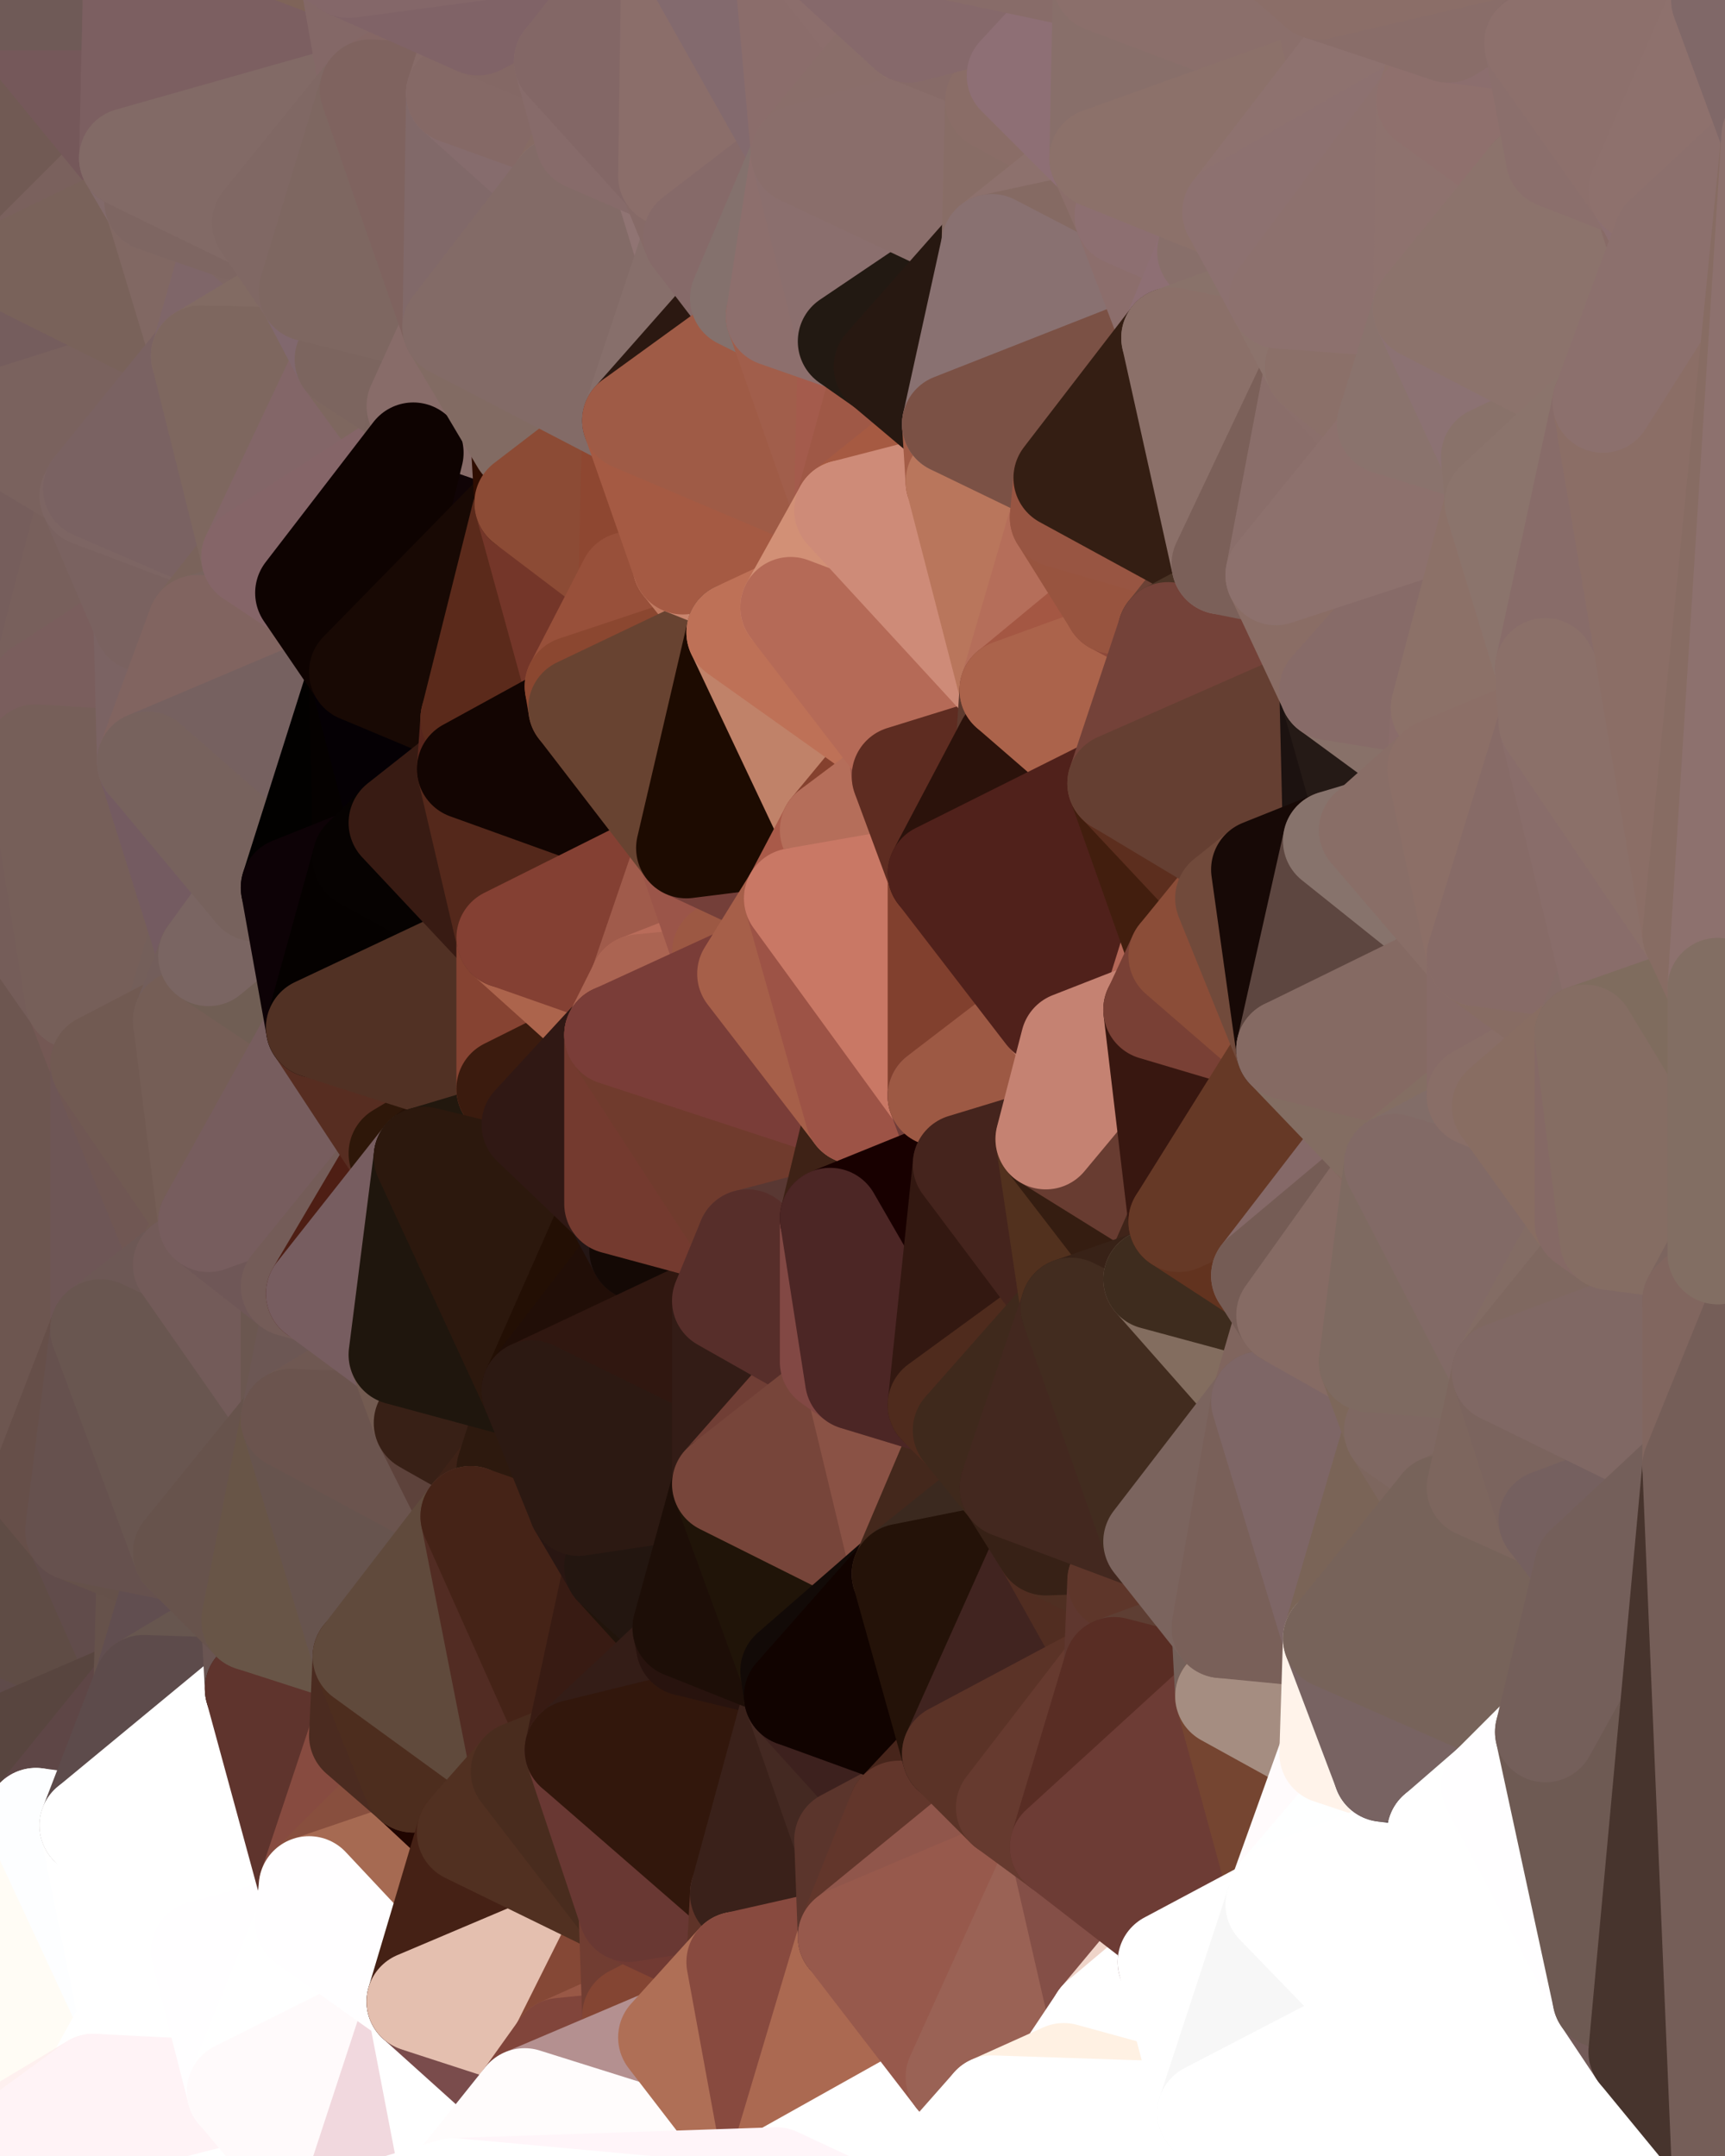<?xml version="1.0" standalone="yes"?>
<svg width="480" height="600" xmlns="http://www.w3.org/2000/svg" version="1.1" ><rect width="100%" height="100%" fill="#808080" stroke="none"/><polygon points="-34,148 -34,518 -18,222" fill="rgba(111, 88, 82, 1)" stroke="rgba(111, 88, 82, 1)" stroke-width="28" stroke-linejoin="round"/>
		<polygon points="-34,518 -18,444 -18,222" fill="rgba(102, 76, 79, 1)" stroke="rgba(102, 76, 79, 1)" stroke-width="28" stroke-linejoin="round"/>
		<polygon points="-19,204 -34,148 -18,222" fill="rgba(117, 93, 93, 1)" stroke="rgba(117, 93, 93, 1)" stroke-width="28" stroke-linejoin="round"/>
		<polygon points="-34,518 -19,500 -18,444" fill="rgba(91, 71, 72, 1)" stroke="rgba(91, 71, 72, 1)" stroke-width="28" stroke-linejoin="round"/>
		<polygon points="-4,118 -34,148 -3,130" fill="rgba(121, 92, 96, 1)" stroke="rgba(121, 92, 96, 1)" stroke-width="28" stroke-linejoin="round"/>
		<polygon points="-3,574 -34,518 0,599" fill="rgba(254, 242, 246, 1)" stroke="rgba(254, 242, 246, 1)" stroke-width="28" stroke-linejoin="round"/>
		<polygon points="-18,444 -19,500 -4,488" fill="rgba(93, 73, 72, 1)" stroke="rgba(93, 73, 72, 1)" stroke-width="28" stroke-linejoin="round"/>
		<polygon points="-34,148 -4,118 6,74" fill="rgba(117, 93, 91, 1)" stroke="rgba(117, 93, 91, 1)" stroke-width="28" stroke-linejoin="round"/>
		<polygon points="0,0 -34,148 6,74" fill="rgba(117, 93, 89, 1)" stroke="rgba(117, 93, 89, 1)" stroke-width="28" stroke-linejoin="round"/>
		<polygon points="-3,574 0,599 6,592" fill="rgba(254, 239, 242, 1)" stroke="rgba(254, 239, 242, 1)" stroke-width="28" stroke-linejoin="round"/>
		<polygon points="-4,488 -19,500 10,506" fill="rgba(88, 73, 70, 1)" stroke="rgba(88, 73, 70, 1)" stroke-width="28" stroke-linejoin="round"/>
		<polygon points="-19,204 -18,222 10,210" fill="rgba(116, 93, 85, 1)" stroke="rgba(116, 93, 85, 1)" stroke-width="28" stroke-linejoin="round"/>
		<polygon points="-19,204 10,210 11,192" fill="rgba(115, 94, 89, 1)" stroke="rgba(115, 94, 89, 1)" stroke-width="28" stroke-linejoin="round"/>
		<polygon points="-34,148 -19,204 11,192" fill="rgba(118, 94, 92, 1)" stroke="rgba(118, 94, 92, 1)" stroke-width="28" stroke-linejoin="round"/>
		<polygon points="-19,500 -34,518 10,506" fill="rgba(94, 71, 79, 1)" stroke="rgba(94, 71, 79, 1)" stroke-width="28" stroke-linejoin="round"/>
		<polygon points="11,414 -18,444 21,426" fill="rgba(96, 76, 75, 1)" stroke="rgba(96, 76, 75, 1)" stroke-width="28" stroke-linejoin="round"/>
		<polygon points="-3,574 6,592 26,580" fill="rgba(255, 242, 241, 1)" stroke="rgba(255, 242, 241, 1)" stroke-width="28" stroke-linejoin="round"/>
		<polygon points="-3,130 25,138 26,136" fill="rgba(126, 103, 97, 1)" stroke="rgba(126, 103, 97, 1)" stroke-width="28" stroke-linejoin="round"/>
		<polygon points="21,278 28,370 28,296" fill="rgba(114, 94, 87, 1)" stroke="rgba(114, 94, 87, 1)" stroke-width="28" stroke-linejoin="round"/>
		<polygon points="-18,444 11,414 28,370" fill="rgba(95, 74, 73, 1)" stroke="rgba(95, 74, 73, 1)" stroke-width="28" stroke-linejoin="round"/>
		<polygon points="21,278 -18,444 28,370" fill="rgba(104, 80, 78, 1)" stroke="rgba(104, 80, 78, 1)" stroke-width="28" stroke-linejoin="round"/>
		<polygon points="-4,118 -3,130 26,136" fill="rgba(123, 101, 90, 1)" stroke="rgba(123, 101, 90, 1)" stroke-width="28" stroke-linejoin="round"/>
		<polygon points="-3,130 11,192 25,138" fill="rgba(118, 94, 90, 1)" stroke="rgba(118, 94, 90, 1)" stroke-width="28" stroke-linejoin="round"/>
		<polygon points="-18,222 -18,444 21,278" fill="rgba(109, 86, 80, 1)" stroke="rgba(109, 86, 80, 1)" stroke-width="28" stroke-linejoin="round"/>
		<polygon points="-3,130 -34,148 11,192" fill="rgba(118, 94, 92, 1)" stroke="rgba(118, 94, 92, 1)" stroke-width="28" stroke-linejoin="round"/>
		<polygon points="-34,518 -3,574 10,506" fill="rgba(251, 240, 234, 1)" stroke="rgba(251, 240, 234, 1)" stroke-width="28" stroke-linejoin="round"/>
		<polygon points="0,0 6,74 36,44" fill="rgba(113, 90, 84, 1)" stroke="rgba(113, 90, 84, 1)" stroke-width="28" stroke-linejoin="round"/>
		<polygon points="-3,574 26,580 36,562" fill="rgba(255, 248, 252, 1)" stroke="rgba(255, 248, 252, 1)" stroke-width="28" stroke-linejoin="round"/>
		<polygon points="-18,444 -4,488 40,469" fill="rgba(95, 75, 74, 1)" stroke="rgba(95, 75, 74, 1)" stroke-width="28" stroke-linejoin="round"/>
		<polygon points="21,426 -18,444 40,469" fill="rgba(95, 76, 69, 1)" stroke="rgba(95, 76, 69, 1)" stroke-width="28" stroke-linejoin="round"/>
		<polygon points="25,138 11,192 40,173" fill="rgba(120, 96, 92, 1)" stroke="rgba(120, 96, 92, 1)" stroke-width="28" stroke-linejoin="round"/>
		<polygon points="36,44 6,74 43,56" fill="rgba(122, 97, 93, 1)" stroke="rgba(122, 97, 93, 1)" stroke-width="28" stroke-linejoin="round"/>
		<polygon points="11,192 10,210 41,212" fill="rgba(119, 92, 97, 1)" stroke="rgba(119, 92, 97, 1)" stroke-width="28" stroke-linejoin="round"/>
		<polygon points="21,426 40,469 41,434" fill="rgba(97, 76, 75, 1)" stroke="rgba(97, 76, 75, 1)" stroke-width="28" stroke-linejoin="round"/>
		<polygon points="-4,488 10,506 40,469" fill="rgba(88, 69, 63, 1)" stroke="rgba(88, 69, 63, 1)" stroke-width="28" stroke-linejoin="round"/>
		<polygon points="10,506 25,508 40,469" fill="rgba(94, 70, 70, 1)" stroke="rgba(94, 70, 70, 1)" stroke-width="28" stroke-linejoin="round"/>
		<polygon points="0,0 36,44 37,0" fill="rgba(117, 88, 90, 1)" stroke="rgba(117, 88, 90, 1)" stroke-width="28" stroke-linejoin="round"/>
		<polygon points="10,506 -3,574 36,562" fill="rgba(255, 252, 245, 1)" stroke="rgba(255, 252, 245, 1)" stroke-width="28" stroke-linejoin="round"/>
		<polygon points="25,508 10,506 36,562" fill="rgba(253, 254, 255, 1)" stroke="rgba(253, 254, 255, 1)" stroke-width="28" stroke-linejoin="round"/>
		<polygon points="10,210 -18,222 21,278" fill="rgba(117, 93, 89, 1)" stroke="rgba(117, 93, 89, 1)" stroke-width="28" stroke-linejoin="round"/>
		<polygon points="21,278 28,296 51,284" fill="rgba(116, 88, 84, 1)" stroke="rgba(116, 88, 84, 1)" stroke-width="28" stroke-linejoin="round"/>
		<polygon points="40,173 11,192 41,212" fill="rgba(122, 94, 93, 1)" stroke="rgba(122, 94, 93, 1)" stroke-width="28" stroke-linejoin="round"/>
		<polygon points="6,74 -4,118 56,99" fill="rgba(117, 93, 93, 1)" stroke="rgba(117, 93, 93, 1)" stroke-width="28" stroke-linejoin="round"/>
		<polygon points="-4,118 26,136 56,99" fill="rgba(122, 98, 94, 1)" stroke="rgba(122, 98, 94, 1)" stroke-width="28" stroke-linejoin="round"/>
		<polygon points="25,508 36,562 55,544" fill="rgba(255, 255, 255, 1)" stroke="rgba(255, 255, 255, 1)" stroke-width="28" stroke-linejoin="round"/>
		<polygon points="28,296 28,370 51,352" fill="rgba(110, 86, 86, 1)" stroke="rgba(110, 86, 86, 1)" stroke-width="28" stroke-linejoin="round"/>
		<polygon points="41,212 21,278 58,266" fill="rgba(122, 101, 98, 1)" stroke="rgba(122, 101, 98, 1)" stroke-width="28" stroke-linejoin="round"/>
		<polygon points="21,278 51,284 58,266" fill="rgba(116, 95, 90, 1)" stroke="rgba(116, 95, 90, 1)" stroke-width="28" stroke-linejoin="round"/>
		<polygon points="28,296 51,352 58,340" fill="rgba(112, 87, 83, 1)" stroke="rgba(112, 87, 83, 1)" stroke-width="28" stroke-linejoin="round"/>
		<polygon points="43,56 6,74 56,99" fill="rgba(121, 98, 90, 1)" stroke="rgba(121, 98, 90, 1)" stroke-width="28" stroke-linejoin="round"/>
		<polygon points="25,508 55,544 56,543" fill="rgba(255, 255, 255, 1)" stroke="rgba(255, 255, 255, 1)" stroke-width="28" stroke-linejoin="round"/>
		<polygon points="10,210 21,278 41,212" fill="rgba(118, 95, 89, 1)" stroke="rgba(118, 95, 89, 1)" stroke-width="28" stroke-linejoin="round"/>
		<polygon points="36,562 26,580 66,582" fill="rgba(255, 255, 255, 1)" stroke="rgba(255, 255, 255, 1)" stroke-width="28" stroke-linejoin="round"/>
		<polygon points="40,173 41,212 55,174" fill="rgba(123, 99, 99, 1)" stroke="rgba(123, 99, 99, 1)" stroke-width="28" stroke-linejoin="round"/>
		<polygon points="41,434 40,469 51,432" fill="rgba(102, 82, 75, 1)" stroke="rgba(102, 82, 75, 1)" stroke-width="28" stroke-linejoin="round"/>
		<polygon points="21,426 41,434 51,432" fill="rgba(101, 81, 74, 1)" stroke="rgba(101, 81, 74, 1)" stroke-width="28" stroke-linejoin="round"/>
		<polygon points="51,432 40,469 70,451" fill="rgba(97, 78, 80, 1)" stroke="rgba(97, 78, 80, 1)" stroke-width="28" stroke-linejoin="round"/>
		<polygon points="40,173 55,174 70,155" fill="rgba(122, 101, 100, 1)" stroke="rgba(122, 101, 100, 1)" stroke-width="28" stroke-linejoin="round"/>
		<polygon points="25,138 40,173 70,155" fill="rgba(122, 98, 96, 1)" stroke="rgba(122, 98, 96, 1)" stroke-width="28" stroke-linejoin="round"/>
		<polygon points="43,56 56,99 66,64" fill="rgba(129, 104, 99, 1)" stroke="rgba(129, 104, 99, 1)" stroke-width="28" stroke-linejoin="round"/>
		<polygon points="41,212 58,266 71,248" fill="rgba(116, 91, 97, 1)" stroke="rgba(116, 91, 97, 1)" stroke-width="28" stroke-linejoin="round"/>
		<polygon points="26,136 25,138 70,155" fill="rgba(125, 101, 99, 1)" stroke="rgba(125, 101, 99, 1)" stroke-width="28" stroke-linejoin="round"/>
		<polygon points="0,0 37,0 67,-29" fill="rgba(111, 90, 87, 1)" stroke="rgba(111, 90, 87, 1)" stroke-width="28" stroke-linejoin="round"/>
		<polygon points="11,414 21,426 28,370" fill="rgba(102, 79, 73, 1)" stroke="rgba(102, 79, 73, 1)" stroke-width="28" stroke-linejoin="round"/>
		<polygon points="70,451 40,469 71,470" fill="rgba(103, 86, 79, 1)" stroke="rgba(103, 86, 79, 1)" stroke-width="28" stroke-linejoin="round"/>
		<polygon points="55,544 36,562 66,582" fill="rgba(255, 255, 255, 1)" stroke="rgba(255, 255, 255, 1)" stroke-width="28" stroke-linejoin="round"/>
		<polygon points="51,284 28,296 58,340" fill="rgba(113, 90, 82, 1)" stroke="rgba(113, 90, 82, 1)" stroke-width="28" stroke-linejoin="round"/>
		<polygon points="28,370 21,426 51,432" fill="rgba(102, 81, 78, 1)" stroke="rgba(102, 81, 78, 1)" stroke-width="28" stroke-linejoin="round"/>
		<polygon points="58,340 51,352 81,358" fill="rgba(113, 90, 82, 1)" stroke="rgba(113, 90, 82, 1)" stroke-width="28" stroke-linejoin="round"/>
		<polygon points="51,352 28,370 81,395" fill="rgba(109, 88, 85, 1)" stroke="rgba(109, 88, 85, 1)" stroke-width="28" stroke-linejoin="round"/>
		<polygon points="28,370 51,432 81,395" fill="rgba(105, 86, 80, 1)" stroke="rgba(105, 86, 80, 1)" stroke-width="28" stroke-linejoin="round"/>
		<polygon points="56,99 26,136 70,155" fill="rgba(122, 98, 98, 1)" stroke="rgba(122, 98, 98, 1)" stroke-width="28" stroke-linejoin="round"/>
		<polygon points="56,543 85,535 86,525" fill="rgba(255, 255, 255, 1)" stroke="rgba(255, 255, 255, 1)" stroke-width="28" stroke-linejoin="round"/>
		<polygon points="66,64 56,99 86,81" fill="rgba(127, 102, 105, 1)" stroke="rgba(127, 102, 105, 1)" stroke-width="28" stroke-linejoin="round"/>
		<polygon points="73,62 66,64 86,81" fill="rgba(127, 103, 99, 1)" stroke="rgba(127, 103, 99, 1)" stroke-width="28" stroke-linejoin="round"/>
		<polygon points="70,155 55,174 85,165" fill="rgba(122, 99, 91, 1)" stroke="rgba(122, 99, 91, 1)" stroke-width="28" stroke-linejoin="round"/>
		<polygon points="40,469 25,508 71,470" fill="rgba(93, 75, 75, 1)" stroke="rgba(93, 75, 75, 1)" stroke-width="28" stroke-linejoin="round"/>
		<polygon points="58,266 51,284 88,286" fill="rgba(115, 94, 91, 1)" stroke="rgba(115, 94, 91, 1)" stroke-width="28" stroke-linejoin="round"/>
		<polygon points="25,508 56,543 86,525" fill="rgba(255, 255, 255, 1)" stroke="rgba(255, 255, 255, 1)" stroke-width="28" stroke-linejoin="round"/>
		<polygon points="71,470 25,508 86,525" fill="rgba(255, 255, 255, 1)" stroke="rgba(255, 255, 255, 1)" stroke-width="28" stroke-linejoin="round"/>
		<polygon points="51,352 81,395 81,358" fill="rgba(115, 91, 89, 1)" stroke="rgba(115, 91, 89, 1)" stroke-width="28" stroke-linejoin="round"/>
		<polygon points="36,44 43,56 73,62" fill="rgba(130, 106, 106, 1)" stroke="rgba(130, 106, 106, 1)" stroke-width="28" stroke-linejoin="round"/>
		<polygon points="43,56 66,64 73,62" fill="rgba(126, 102, 98, 1)" stroke="rgba(126, 102, 98, 1)" stroke-width="28" stroke-linejoin="round"/>
		<polygon points="56,543 55,544 66,582" fill="rgba(255, 255, 255, 1)" stroke="rgba(255, 255, 255, 1)" stroke-width="28" stroke-linejoin="round"/>
		<polygon points="6,592 0,599 26,580" fill="rgba(254, 240, 239, 1)" stroke="rgba(254, 240, 239, 1)" stroke-width="28" stroke-linejoin="round"/>
		<polygon points="86,81 56,99 96,100" fill="rgba(130, 107, 99, 1)" stroke="rgba(130, 107, 99, 1)" stroke-width="28" stroke-linejoin="round"/>
		<polygon points="67,-29 37,0 97,-9" fill="rgba(122, 94, 90, 1)" stroke="rgba(122, 94, 90, 1)" stroke-width="28" stroke-linejoin="round"/>
		<polygon points="66,582 0,599 96,618" fill="rgba(255, 255, 255, 1)" stroke="rgba(255, 255, 255, 1)" stroke-width="28" stroke-linejoin="round"/>
		<polygon points="81,358 81,395 88,360" fill="rgba(107, 87, 80, 1)" stroke="rgba(107, 87, 80, 1)" stroke-width="28" stroke-linejoin="round"/>
		<polygon points="51,284 58,340 88,286" fill="rgba(117, 94, 86, 1)" stroke="rgba(117, 94, 86, 1)" stroke-width="28" stroke-linejoin="round"/>
		<polygon points="81,247 58,266 88,286" fill="rgba(112, 94, 84, 1)" stroke="rgba(112, 94, 84, 1)" stroke-width="28" stroke-linejoin="round"/>
		<polygon points="71,248 58,266 81,247" fill="rgba(122, 101, 98, 1)" stroke="rgba(122, 101, 98, 1)" stroke-width="28" stroke-linejoin="round"/>
		<polygon points="26,580 0,599 66,582" fill="rgba(255, 243, 246, 1)" stroke="rgba(255, 243, 246, 1)" stroke-width="28" stroke-linejoin="round"/>
		<polygon points="85,165 55,174 100,187" fill="rgba(121, 100, 95, 1)" stroke="rgba(121, 100, 95, 1)" stroke-width="28" stroke-linejoin="round"/>
		<polygon points="70,451 71,470 101,461" fill="rgba(106, 85, 82, 1)" stroke="rgba(106, 85, 82, 1)" stroke-width="28" stroke-linejoin="round"/>
		<polygon points="56,543 66,582 85,535" fill="rgba(255, 254, 255, 1)" stroke="rgba(255, 254, 255, 1)" stroke-width="28" stroke-linejoin="round"/>
		<polygon points="97,-9 37,0 103,25" fill="rgba(127, 100, 89, 1)" stroke="rgba(127, 100, 89, 1)" stroke-width="28" stroke-linejoin="round"/>
		<polygon points="37,0 36,44 103,25" fill="rgba(124, 95, 97, 1)" stroke="rgba(124, 95, 97, 1)" stroke-width="28" stroke-linejoin="round"/>
		<polygon points="36,44 73,62 103,25" fill="rgba(130, 106, 102, 1)" stroke="rgba(130, 106, 102, 1)" stroke-width="28" stroke-linejoin="round"/>
		<polygon points="71,470 100,483 101,461" fill="rgba(50, 28, 17, 1)" stroke="rgba(50, 28, 17, 1)" stroke-width="28" stroke-linejoin="round"/>
		<polygon points="71,470 86,525 100,483" fill="rgba(95, 52, 45, 1)" stroke="rgba(95, 52, 45, 1)" stroke-width="28" stroke-linejoin="round"/>
		<polygon points="55,174 41,212 100,187" fill="rgba(129, 100, 96, 1)" stroke="rgba(129, 100, 96, 1)" stroke-width="28" stroke-linejoin="round"/>
		<polygon points="41,212 81,247 100,187" fill="rgba(118, 97, 96, 1)" stroke="rgba(118, 97, 96, 1)" stroke-width="28" stroke-linejoin="round"/>
		<polygon points="56,99 70,155 96,100" fill="rgba(126, 103, 95, 1)" stroke="rgba(126, 103, 95, 1)" stroke-width="28" stroke-linejoin="round"/>
		<polygon points="41,212 71,248 81,247" fill="rgba(119, 98, 93, 1)" stroke="rgba(119, 98, 93, 1)" stroke-width="28" stroke-linejoin="round"/>
		<polygon points="51,432 70,451 81,395" fill="rgba(103, 83, 76, 1)" stroke="rgba(103, 83, 76, 1)" stroke-width="28" stroke-linejoin="round"/>
		<polygon points="58,340 81,358 111,321" fill="rgba(111, 87, 87, 1)" stroke="rgba(111, 87, 87, 1)" stroke-width="28" stroke-linejoin="round"/>
		<polygon points="88,286 58,340 111,321" fill="rgba(119, 93, 94, 1)" stroke="rgba(119, 93, 94, 1)" stroke-width="28" stroke-linejoin="round"/>
		<polygon points="88,360 81,395 111,377" fill="rgba(108, 87, 84, 1)" stroke="rgba(108, 87, 84, 1)" stroke-width="28" stroke-linejoin="round"/>
		<polygon points="100,187 81,247 101,239" fill="rgba(2, 1, 0, 1)" stroke="rgba(2, 1, 0, 1)" stroke-width="28" stroke-linejoin="round"/>
		<polygon points="96,100 70,155 115,126" fill="rgba(131, 102, 104, 1)" stroke="rgba(131, 102, 104, 1)" stroke-width="28" stroke-linejoin="round"/>
		<polygon points="81,358 88,360 111,321" fill="rgba(116, 92, 88, 1)" stroke="rgba(116, 92, 88, 1)" stroke-width="28" stroke-linejoin="round"/>
		<polygon points="100,187 101,239 111,229" fill="rgba(5, 1, 0, 1)" stroke="rgba(5, 1, 0, 1)" stroke-width="28" stroke-linejoin="round"/>
		<polygon points="96,100 115,126 116,113" fill="rgba(126, 103, 95, 1)" stroke="rgba(126, 103, 95, 1)" stroke-width="28" stroke-linejoin="round"/>
		<polygon points="85,535 66,582 116,557" fill="rgba(255, 255, 255, 1)" stroke="rgba(255, 255, 255, 1)" stroke-width="28" stroke-linejoin="round"/>
		<polygon points="100,483 86,525 115,496" fill="rgba(135, 75, 64, 1)" stroke="rgba(135, 75, 64, 1)" stroke-width="28" stroke-linejoin="round"/>
		<polygon points="111,377 81,395 118,396" fill="rgba(111, 88, 82, 1)" stroke="rgba(111, 88, 82, 1)" stroke-width="28" stroke-linejoin="round"/>
		<polygon points="70,155 85,165 115,126" fill="rgba(133, 101, 104, 1)" stroke="rgba(133, 101, 104, 1)" stroke-width="28" stroke-linejoin="round"/>
		<polygon points="81,247 88,286 101,239" fill="rgba(13, 2, 6, 1)" stroke="rgba(13, 2, 6, 1)" stroke-width="28" stroke-linejoin="round"/>
		<polygon points="86,81 96,100 126,91" fill="rgba(129, 104, 110, 1)" stroke="rgba(129, 104, 110, 1)" stroke-width="28" stroke-linejoin="round"/>
		<polygon points="96,100 116,113 126,91" fill="rgba(124, 101, 95, 1)" stroke="rgba(124, 101, 95, 1)" stroke-width="28" stroke-linejoin="round"/>
		<polygon points="81,395 70,451 101,461" fill="rgba(104, 85, 71, 1)" stroke="rgba(104, 85, 71, 1)" stroke-width="28" stroke-linejoin="round"/>
		<polygon points="100,187 130,214 131,200" fill="rgba(7, 0, 0, 1)" stroke="rgba(7, 0, 0, 1)" stroke-width="28" stroke-linejoin="round"/>
		<polygon points="81,395 101,461 131,422" fill="rgba(103, 84, 78, 1)" stroke="rgba(103, 84, 78, 1)" stroke-width="28" stroke-linejoin="round"/>
		<polygon points="118,396 81,395 131,422" fill="rgba(107, 84, 78, 1)" stroke="rgba(107, 84, 78, 1)" stroke-width="28" stroke-linejoin="round"/>
		<polygon points="115,496 86,525 130,510" fill="rgba(136, 79, 62, 1)" stroke="rgba(136, 79, 62, 1)" stroke-width="28" stroke-linejoin="round"/>
		<polygon points="100,187 111,229 130,214" fill="rgba(5, 0, 4, 1)" stroke="rgba(5, 0, 4, 1)" stroke-width="28" stroke-linejoin="round"/>
		<polygon points="66,582 96,618 116,557" fill="rgba(255, 250, 251, 1)" stroke="rgba(255, 250, 251, 1)" stroke-width="28" stroke-linejoin="round"/>
		<polygon points="97,-9 103,25 133,7" fill="rgba(132, 104, 103, 1)" stroke="rgba(132, 104, 103, 1)" stroke-width="28" stroke-linejoin="round"/>
		<polygon points="103,25 127,26 133,7" fill="rgba(133, 103, 101, 1)" stroke="rgba(133, 103, 101, 1)" stroke-width="28" stroke-linejoin="round"/>
		<polygon points="86,525 116,557 130,510" fill="rgba(166, 106, 82, 1)" stroke="rgba(166, 106, 82, 1)" stroke-width="28" stroke-linejoin="round"/>
		<polygon points="116,557 96,618 126,609" fill="rgba(241, 216, 222, 1)" stroke="rgba(241, 216, 222, 1)" stroke-width="28" stroke-linejoin="round"/>
		<polygon points="111,321 88,360 118,322" fill="rgba(78, 30, 20, 1)" stroke="rgba(78, 30, 20, 1)" stroke-width="28" stroke-linejoin="round"/>
		<polygon points="86,525 85,535 116,557" fill="rgba(255, 254, 255, 1)" stroke="rgba(255, 254, 255, 1)" stroke-width="28" stroke-linejoin="round"/>
		<polygon points="73,62 86,81 103,25" fill="rgba(128, 104, 100, 1)" stroke="rgba(128, 104, 100, 1)" stroke-width="28" stroke-linejoin="round"/>
		<polygon points="118,396 131,422 141,409" fill="rgba(93, 66, 59, 1)" stroke="rgba(93, 66, 59, 1)" stroke-width="28" stroke-linejoin="round"/>
		<polygon points="88,286 111,321 141,303" fill="rgba(87, 45, 33, 1)" stroke="rgba(87, 45, 33, 1)" stroke-width="28" stroke-linejoin="round"/>
		<polygon points="111,321 118,322 141,303" fill="rgba(46, 23, 9, 1)" stroke="rgba(46, 23, 9, 1)" stroke-width="28" stroke-linejoin="round"/>
		<polygon points="101,239 88,286 141,261" fill="rgba(5, 1, 0, 1)" stroke="rgba(5, 1, 0, 1)" stroke-width="28" stroke-linejoin="round"/>
		<polygon points="111,229 101,239 141,261" fill="rgba(6, 2, 1, 1)" stroke="rgba(6, 2, 1, 1)" stroke-width="28" stroke-linejoin="round"/>
		<polygon points="88,360 111,377 118,322" fill="rgba(119, 93, 96, 1)" stroke="rgba(119, 93, 96, 1)" stroke-width="28" stroke-linejoin="round"/>
		<polygon points="115,496 130,510 145,493" fill="rgba(32, 5, 0, 1)" stroke="rgba(32, 5, 0, 1)" stroke-width="28" stroke-linejoin="round"/>
		<polygon points="116,113 115,126 145,123" fill="rgba(123, 100, 94, 1)" stroke="rgba(123, 100, 94, 1)" stroke-width="28" stroke-linejoin="round"/>
		<polygon points="101,461 100,483 115,496" fill="rgba(75, 43, 32, 1)" stroke="rgba(75, 43, 32, 1)" stroke-width="28" stroke-linejoin="round"/>
		<polygon points="145,123 115,126 146,140" fill="rgba(97, 80, 73, 1)" stroke="rgba(97, 80, 73, 1)" stroke-width="28" stroke-linejoin="round"/>
		<polygon points="116,557 126,609 146,584" fill="rgba(255, 255, 255, 1)" stroke="rgba(255, 255, 255, 1)" stroke-width="28" stroke-linejoin="round"/>
		<polygon points="103,25 86,81 126,91" fill="rgba(126, 103, 97, 1)" stroke="rgba(126, 103, 97, 1)" stroke-width="28" stroke-linejoin="round"/>
		<polygon points="141,303 118,322 148,313" fill="rgba(40, 18, 7, 1)" stroke="rgba(40, 18, 7, 1)" stroke-width="28" stroke-linejoin="round"/>
		<polygon points="111,377 118,396 148,387" fill="rgba(115, 91, 81, 1)" stroke="rgba(115, 91, 81, 1)" stroke-width="28" stroke-linejoin="round"/>
		<polygon points="118,396 141,409 148,387" fill="rgba(56, 32, 22, 1)" stroke="rgba(56, 32, 22, 1)" stroke-width="28" stroke-linejoin="round"/>
		<polygon points="115,126 100,187 146,140" fill="rgba(16, 4, 6, 1)" stroke="rgba(16, 4, 6, 1)" stroke-width="28" stroke-linejoin="round"/>
		<polygon points="101,461 115,496 145,493" fill="rgba(77, 45, 30, 1)" stroke="rgba(77, 45, 30, 1)" stroke-width="28" stroke-linejoin="round"/>
		<polygon points="126,91 116,113 145,123" fill="rgba(136, 108, 105, 1)" stroke="rgba(136, 108, 105, 1)" stroke-width="28" stroke-linejoin="round"/>
		<polygon points="141,261 88,286 141,303" fill="rgba(81, 49, 36, 1)" stroke="rgba(81, 49, 36, 1)" stroke-width="28" stroke-linejoin="round"/>
		<polygon points="103,25 126,91 127,26" fill="rgba(127, 99, 95, 1)" stroke="rgba(127, 99, 95, 1)" stroke-width="28" stroke-linejoin="round"/>
		<polygon points="85,165 100,187 115,126" fill="rgba(14, 3, 1, 1)" stroke="rgba(14, 3, 1, 1)" stroke-width="28" stroke-linejoin="round"/>
		<polygon points="116,557 146,584 156,570" fill="rgba(122, 76, 76, 1)" stroke="rgba(122, 76, 76, 1)" stroke-width="28" stroke-linejoin="round"/>
		<polygon points="127,26 126,91 156,52" fill="rgba(129, 105, 105, 1)" stroke="rgba(129, 105, 105, 1)" stroke-width="28" stroke-linejoin="round"/>
		<polygon points="133,7 127,26 157,17" fill="rgba(135, 107, 104, 1)" stroke="rgba(135, 107, 104, 1)" stroke-width="28" stroke-linejoin="round"/>
		<polygon points="100,187 131,200 146,140" fill="rgba(24, 9, 4, 1)" stroke="rgba(24, 9, 4, 1)" stroke-width="28" stroke-linejoin="round"/>
		<polygon points="130,214 111,229 141,261" fill="rgba(56, 27, 19, 1)" stroke="rgba(56, 27, 19, 1)" stroke-width="28" stroke-linejoin="round"/>
		<polygon points="141,409 131,422 161,419" fill="rgba(62, 34, 23, 1)" stroke="rgba(62, 34, 23, 1)" stroke-width="28" stroke-linejoin="round"/>
		<polygon points="160,191 131,200 161,197" fill="rgba(95, 47, 33, 1)" stroke="rgba(95, 47, 33, 1)" stroke-width="28" stroke-linejoin="round"/>
		<polygon points="127,26 156,52 163,39" fill="rgba(134, 108, 109, 1)" stroke="rgba(134, 108, 109, 1)" stroke-width="28" stroke-linejoin="round"/>
		<polygon points="157,17 127,26 163,39" fill="rgba(133, 105, 102, 1)" stroke="rgba(133, 105, 102, 1)" stroke-width="28" stroke-linejoin="round"/>
		<polygon points="131,200 130,214 161,197" fill="rgba(87, 37, 28, 1)" stroke="rgba(87, 37, 28, 1)" stroke-width="28" stroke-linejoin="round"/>
		<polygon points="146,140 131,200 160,191" fill="rgba(91, 42, 27, 1)" stroke="rgba(91, 42, 27, 1)" stroke-width="28" stroke-linejoin="round"/>
		<polygon points="148,313 118,322 171,335" fill="rgba(34, 24, 14, 1)" stroke="rgba(34, 24, 14, 1)" stroke-width="28" stroke-linejoin="round"/>
		<polygon points="161,419 131,422 171,436" fill="rgba(62, 35, 24, 1)" stroke="rgba(62, 35, 24, 1)" stroke-width="28" stroke-linejoin="round"/>
		<polygon points="141,261 141,303 171,288" fill="rgba(134, 67, 50, 1)" stroke="rgba(134, 67, 50, 1)" stroke-width="28" stroke-linejoin="round"/>
		<polygon points="141,303 148,313 171,288" fill="rgba(59, 27, 14, 1)" stroke="rgba(59, 27, 14, 1)" stroke-width="28" stroke-linejoin="round"/>
		<polygon points="148,387 141,409 161,419" fill="rgba(45, 25, 14, 1)" stroke="rgba(45, 25, 14, 1)" stroke-width="28" stroke-linejoin="round"/>
		<polygon points="118,322 111,377 148,387" fill="rgba(31, 22, 13, 1)" stroke="rgba(31, 22, 13, 1)" stroke-width="28" stroke-linejoin="round"/>
		<polygon points="131,422 101,461 145,493" fill="rgba(96, 74, 60, 1)" stroke="rgba(96, 74, 60, 1)" stroke-width="28" stroke-linejoin="round"/>
		<polygon points="130,510 116,557 175,532" fill="rgba(69, 33, 21, 1)" stroke="rgba(69, 33, 21, 1)" stroke-width="28" stroke-linejoin="round"/>
		<polygon points="146,140 160,191 175,162" fill="rgba(116, 54, 41, 1)" stroke="rgba(116, 54, 41, 1)" stroke-width="28" stroke-linejoin="round"/>
		<polygon points="118,322 148,387 171,335" fill="rgba(44, 24, 13, 1)" stroke="rgba(44, 24, 13, 1)" stroke-width="28" stroke-linejoin="round"/>
		<polygon points="131,422 145,493 160,487" fill="rgba(82, 44, 35, 1)" stroke="rgba(82, 44, 35, 1)" stroke-width="28" stroke-linejoin="round"/>
		<polygon points="116,557 156,570 175,532" fill="rgba(228, 191, 175, 1)" stroke="rgba(228, 191, 175, 1)" stroke-width="28" stroke-linejoin="round"/>
		<polygon points="131,422 160,487 171,436" fill="rgba(69, 35, 23, 1)" stroke="rgba(69, 35, 23, 1)" stroke-width="28" stroke-linejoin="round"/>
		<polygon points="171,335 148,387 178,348" fill="rgba(35, 15, 4, 1)" stroke="rgba(35, 15, 4, 1)" stroke-width="28" stroke-linejoin="round"/>
		<polygon points="141,261 171,288 178,274" fill="rgba(172, 100, 76, 1)" stroke="rgba(172, 100, 76, 1)" stroke-width="28" stroke-linejoin="round"/>
		<polygon points="145,123 146,140 176,117" fill="rgba(47, 13, 1, 1)" stroke="rgba(47, 13, 1, 1)" stroke-width="28" stroke-linejoin="round"/>
		<polygon points="126,91 145,123 176,117" fill="rgba(130, 107, 99, 1)" stroke="rgba(130, 107, 99, 1)" stroke-width="28" stroke-linejoin="round"/>
		<polygon points="175,532 156,570 176,561" fill="rgba(133, 72, 54, 1)" stroke="rgba(133, 72, 54, 1)" stroke-width="28" stroke-linejoin="round"/>
		<polygon points="145,493 130,510 175,532" fill="rgba(81, 48, 33, 1)" stroke="rgba(81, 48, 33, 1)" stroke-width="28" stroke-linejoin="round"/>
		<polygon points="160,487 145,493 175,532" fill="rgba(73, 44, 30, 1)" stroke="rgba(73, 44, 30, 1)" stroke-width="28" stroke-linejoin="round"/>
		<polygon points="163,39 156,52 186,49" fill="rgba(134, 107, 100, 1)" stroke="rgba(134, 107, 100, 1)" stroke-width="28" stroke-linejoin="round"/>
		<polygon points="133,7 157,17 187,-21" fill="rgba(132, 104, 101, 1)" stroke="rgba(132, 104, 101, 1)" stroke-width="28" stroke-linejoin="round"/>
		<polygon points="176,561 156,570 186,567" fill="rgba(153, 88, 70, 1)" stroke="rgba(153, 88, 70, 1)" stroke-width="28" stroke-linejoin="round"/>
		<polygon points="171,436 160,487 191,458" fill="rgba(56, 27, 19, 1)" stroke="rgba(56, 27, 19, 1)" stroke-width="28" stroke-linejoin="round"/>
		<polygon points="190,453 171,436 191,458" fill="rgba(33, 20, 11, 1)" stroke="rgba(33, 20, 11, 1)" stroke-width="28" stroke-linejoin="round"/>
		<polygon points="130,214 141,261 191,236" fill="rgba(84, 40, 27, 1)" stroke="rgba(84, 40, 27, 1)" stroke-width="28" stroke-linejoin="round"/>
		<polygon points="161,197 130,214 191,236" fill="rgba(19, 5, 2, 1)" stroke="rgba(19, 5, 2, 1)" stroke-width="28" stroke-linejoin="round"/>
		<polygon points="146,140 175,162 176,117" fill="rgba(140, 75, 53, 1)" stroke="rgba(140, 75, 53, 1)" stroke-width="28" stroke-linejoin="round"/>
		<polygon points="156,52 176,117 193,66" fill="rgba(135, 112, 106, 1)" stroke="rgba(135, 112, 106, 1)" stroke-width="28" stroke-linejoin="round"/>
		<polygon points="186,49 156,52 193,66" fill="rgba(144, 116, 115, 1)" stroke="rgba(144, 116, 115, 1)" stroke-width="28" stroke-linejoin="round"/>
		<polygon points="141,261 178,274 191,236" fill="rgba(132, 64, 51, 1)" stroke="rgba(132, 64, 51, 1)" stroke-width="28" stroke-linejoin="round"/>
		<polygon points="176,117 175,162 190,157" fill="rgba(142, 71, 49, 1)" stroke="rgba(142, 71, 49, 1)" stroke-width="28" stroke-linejoin="round"/>
		<polygon points="97,-9 133,7 187,-21" fill="rgba(128, 99, 103, 1)" stroke="rgba(128, 99, 103, 1)" stroke-width="28" stroke-linejoin="round"/>
		<polygon points="156,52 126,91 176,117" fill="rgba(131, 107, 103, 1)" stroke="rgba(131, 107, 103, 1)" stroke-width="28" stroke-linejoin="round"/>
		<polygon points="171,288 148,313 171,335" fill="rgba(48, 24, 20, 1)" stroke="rgba(48, 24, 20, 1)" stroke-width="28" stroke-linejoin="round"/>
		<polygon points="191,236 178,274 201,265" fill="rgba(160, 91, 75, 1)" stroke="rgba(160, 91, 75, 1)" stroke-width="28" stroke-linejoin="round"/>
		<polygon points="161,419 171,436 201,413" fill="rgba(41, 22, 18, 1)" stroke="rgba(41, 22, 18, 1)" stroke-width="28" stroke-linejoin="round"/>
		<polygon points="156,570 146,584 186,567" fill="rgba(129, 69, 59, 1)" stroke="rgba(129, 69, 59, 1)" stroke-width="28" stroke-linejoin="round"/>
		<polygon points="190,157 175,162 205,176" fill="rgba(146, 74, 52, 1)" stroke="rgba(146, 74, 52, 1)" stroke-width="28" stroke-linejoin="round"/>
		<polygon points="175,532 176,561 205,546" fill="rgba(113, 61, 50, 1)" stroke="rgba(113, 61, 50, 1)" stroke-width="28" stroke-linejoin="round"/>
		<polygon points="176,561 186,567 205,546" fill="rgba(132, 69, 51, 1)" stroke="rgba(132, 69, 51, 1)" stroke-width="28" stroke-linejoin="round"/>
		<polygon points="178,348 148,387 201,362" fill="rgba(33, 14, 7, 1)" stroke="rgba(33, 14, 7, 1)" stroke-width="28" stroke-linejoin="round"/>
		<polygon points="193,66 176,117 206,83" fill="rgba(135, 111, 107, 1)" stroke="rgba(135, 111, 107, 1)" stroke-width="28" stroke-linejoin="round"/>
		<polygon points="175,162 160,191 205,176" fill="rgba(152, 80, 58, 1)" stroke="rgba(152, 80, 58, 1)" stroke-width="28" stroke-linejoin="round"/>
		<polygon points="201,265 178,274 208,271" fill="rgba(185, 108, 90, 1)" stroke="rgba(185, 108, 90, 1)" stroke-width="28" stroke-linejoin="round"/>
		<polygon points="171,335 178,348 208,345" fill="rgba(36, 22, 21, 1)" stroke="rgba(36, 22, 21, 1)" stroke-width="28" stroke-linejoin="round"/>
		<polygon points="178,348 201,362 208,345" fill="rgba(20, 9, 5, 1)" stroke="rgba(20, 9, 5, 1)" stroke-width="28" stroke-linejoin="round"/>
		<polygon points="175,532 205,546 206,527" fill="rgba(113, 58, 51, 1)" stroke="rgba(113, 58, 51, 1)" stroke-width="28" stroke-linejoin="round"/>
		<polygon points="160,191 161,197 205,176" fill="rgba(139, 71, 48, 1)" stroke="rgba(139, 71, 48, 1)" stroke-width="28" stroke-linejoin="round"/>
		<polygon points="148,387 201,413 201,362" fill="rgba(48, 23, 16, 1)" stroke="rgba(48, 23, 16, 1)" stroke-width="28" stroke-linejoin="round"/>
		<polygon points="171,436 190,453 201,413" fill="rgba(35, 22, 16, 1)" stroke="rgba(35, 22, 16, 1)" stroke-width="28" stroke-linejoin="round"/>
		<polygon points="148,387 161,419 201,413" fill="rgba(44, 25, 18, 1)" stroke="rgba(44, 25, 18, 1)" stroke-width="28" stroke-linejoin="round"/>
		<polygon points="157,17 163,39 186,49" fill="rgba(135, 107, 106, 1)" stroke="rgba(135, 107, 106, 1)" stroke-width="28" stroke-linejoin="round"/>
		<polygon points="186,567 146,584 216,606" fill="rgba(180, 144, 144, 1)" stroke="rgba(180, 144, 144, 1)" stroke-width="28" stroke-linejoin="round"/>
		<polygon points="146,584 126,609 216,606" fill="rgba(255, 252, 252, 1)" stroke="rgba(255, 252, 252, 1)" stroke-width="28" stroke-linejoin="round"/>
		<polygon points="178,274 171,288 208,271" fill="rgba(171, 100, 82, 1)" stroke="rgba(171, 100, 82, 1)" stroke-width="28" stroke-linejoin="round"/>
		<polygon points="160,487 175,532 206,527" fill="rgba(105, 56, 51, 1)" stroke="rgba(105, 56, 51, 1)" stroke-width="28" stroke-linejoin="round"/>
		<polygon points="220,465 191,458 221,472" fill="rgba(47, 30, 22, 1)" stroke="rgba(47, 30, 22, 1)" stroke-width="28" stroke-linejoin="round"/>
		<polygon points="191,236 201,265 221,250" fill="rgba(155, 85, 73, 1)" stroke="rgba(155, 85, 73, 1)" stroke-width="28" stroke-linejoin="round"/>
		<polygon points="67,-29 97,-9 187,-21" fill="rgba(132, 103, 105, 1)" stroke="rgba(132, 103, 105, 1)" stroke-width="28" stroke-linejoin="round"/>
		<polygon points="186,49 193,66 223,43" fill="rgba(134, 106, 103, 1)" stroke="rgba(134, 106, 103, 1)" stroke-width="28" stroke-linejoin="round"/>
		<polygon points="191,458 160,487 221,472" fill="rgba(52, 29, 23, 1)" stroke="rgba(52, 29, 23, 1)" stroke-width="28" stroke-linejoin="round"/>
		<polygon points="160,487 206,527 221,472" fill="rgba(50, 23, 12, 1)" stroke="rgba(50, 23, 12, 1)" stroke-width="28" stroke-linejoin="round"/>
		<polygon points="201,265 208,271 221,250" fill="rgba(156, 88, 67, 1)" stroke="rgba(156, 88, 67, 1)" stroke-width="28" stroke-linejoin="round"/>
		<polygon points="190,453 191,458 220,465" fill="rgba(40, 19, 14, 1)" stroke="rgba(40, 19, 14, 1)" stroke-width="28" stroke-linejoin="round"/>
		<polygon points="190,157 205,176 220,169" fill="rgba(192, 122, 97, 1)" stroke="rgba(192, 122, 97, 1)" stroke-width="28" stroke-linejoin="round"/>
		<polygon points="206,83 176,117 216,88" fill="rgba(43, 24, 17, 1)" stroke="rgba(43, 24, 17, 1)" stroke-width="28" stroke-linejoin="round"/>
		<polygon points="161,197 191,236 205,176" fill="rgba(104, 67, 49, 1)" stroke="rgba(104, 67, 49, 1)" stroke-width="28" stroke-linejoin="round"/>
		<polygon points="157,17 186,49 187,-21" fill="rgba(131, 103, 102, 1)" stroke="rgba(131, 103, 102, 1)" stroke-width="28" stroke-linejoin="round"/>
		<polygon points="191,236 221,250 231,231" fill="rgba(116, 63, 57, 1)" stroke="rgba(116, 63, 57, 1)" stroke-width="28" stroke-linejoin="round"/>
		<polygon points="201,362 201,413 231,379" fill="rgba(51, 28, 22, 1)" stroke="rgba(51, 28, 22, 1)" stroke-width="28" stroke-linejoin="round"/>
		<polygon points="171,288 171,335 208,345" fill="rgba(116, 58, 47, 1)" stroke="rgba(116, 58, 47, 1)" stroke-width="28" stroke-linejoin="round"/>
		<polygon points="190,157 220,169 235,142" fill="rgba(201, 133, 110, 1)" stroke="rgba(201, 133, 110, 1)" stroke-width="28" stroke-linejoin="round"/>
		<polygon points="206,527 205,546 236,539" fill="rgba(95, 51, 40, 1)" stroke="rgba(95, 51, 40, 1)" stroke-width="28" stroke-linejoin="round"/>
		<polygon points="176,117 190,157 235,142" fill="rgba(165, 90, 67, 1)" stroke="rgba(165, 90, 67, 1)" stroke-width="28" stroke-linejoin="round"/>
		<polygon points="187,-21 186,49 223,43" fill="rgba(139, 110, 106, 1)" stroke="rgba(139, 110, 106, 1)" stroke-width="28" stroke-linejoin="round"/>
		<polygon points="193,66 206,83 223,43" fill="rgba(134, 106, 105, 1)" stroke="rgba(134, 106, 105, 1)" stroke-width="28" stroke-linejoin="round"/>
		<polygon points="231,379 201,413 238,384" fill="rgba(112, 62, 53, 1)" stroke="rgba(112, 62, 53, 1)" stroke-width="28" stroke-linejoin="round"/>
		<polygon points="208,345 231,339 238,310" fill="rgba(66, 26, 18, 1)" stroke="rgba(66, 26, 18, 1)" stroke-width="28" stroke-linejoin="round"/>
		<polygon points="171,288 208,345 238,310" fill="rgba(112, 59, 45, 1)" stroke="rgba(112, 59, 45, 1)" stroke-width="28" stroke-linejoin="round"/>
		<polygon points="208,271 171,288 238,310" fill="rgba(122, 61, 56, 1)" stroke="rgba(122, 61, 56, 1)" stroke-width="28" stroke-linejoin="round"/>
		<polygon points="235,512 206,527 236,539" fill="rgba(88, 50, 41, 1)" stroke="rgba(88, 50, 41, 1)" stroke-width="28" stroke-linejoin="round"/>
		<polygon points="216,88 176,117 235,142" fill="rgba(159, 91, 70, 1)" stroke="rgba(159, 91, 70, 1)" stroke-width="28" stroke-linejoin="round"/>
		<polygon points="221,472 206,527 235,512" fill="rgba(58, 33, 26, 1)" stroke="rgba(58, 33, 26, 1)" stroke-width="28" stroke-linejoin="round"/>
		<polygon points="205,176 191,236 231,231" fill="rgba(29, 11, 1, 1)" stroke="rgba(29, 11, 1, 1)" stroke-width="28" stroke-linejoin="round"/>
		<polygon points="208,345 231,379 231,339" fill="rgba(89, 56, 51, 1)" stroke="rgba(89, 56, 51, 1)" stroke-width="28" stroke-linejoin="round"/>
		<polygon points="208,345 201,362 231,379" fill="rgba(87, 46, 42, 1)" stroke="rgba(87, 46, 42, 1)" stroke-width="28" stroke-linejoin="round"/>
		<polygon points="217,-24 187,-21 223,43" fill="rgba(131, 106, 110, 1)" stroke="rgba(131, 106, 110, 1)" stroke-width="28" stroke-linejoin="round"/>
		<polygon points="206,83 216,88 223,43" fill="rgba(132, 113, 109, 1)" stroke="rgba(132, 113, 109, 1)" stroke-width="28" stroke-linejoin="round"/>
		<polygon points="201,413 190,453 220,465" fill="rgba(29, 14, 7, 1)" stroke="rgba(29, 14, 7, 1)" stroke-width="28" stroke-linejoin="round"/>
		<polygon points="216,88 235,142 236,95" fill="rgba(161, 94, 75, 1)" stroke="rgba(161, 94, 75, 1)" stroke-width="28" stroke-linejoin="round"/>
		<polygon points="205,546 186,567 216,606" fill="rgba(175, 111, 86, 1)" stroke="rgba(175, 111, 86, 1)" stroke-width="28" stroke-linejoin="round"/>
		<polygon points="217,-24 223,43 247,14" fill="rgba(139, 109, 107, 1)" stroke="rgba(139, 109, 107, 1)" stroke-width="28" stroke-linejoin="round"/>
		<polygon points="205,176 231,231 250,208" fill="rgba(192, 130, 105, 1)" stroke="rgba(192, 130, 105, 1)" stroke-width="28" stroke-linejoin="round"/>
		<polygon points="250,208 231,231 251,216" fill="rgba(133, 65, 46, 1)" stroke="rgba(133, 65, 46, 1)" stroke-width="28" stroke-linejoin="round"/>
		<polygon points="201,413 220,465 251,438" fill="rgba(32, 20, 8, 1)" stroke="rgba(32, 20, 8, 1)" stroke-width="28" stroke-linejoin="round"/>
		<polygon points="220,169 205,176 250,208" fill="rgba(190, 113, 87, 1)" stroke="rgba(190, 113, 87, 1)" stroke-width="28" stroke-linejoin="round"/>
		<polygon points="236,95 235,142 246,102" fill="rgba(164, 91, 76, 1)" stroke="rgba(164, 91, 76, 1)" stroke-width="28" stroke-linejoin="round"/>
		<polygon points="217,-24 247,14 253,9" fill="rgba(140, 110, 108, 1)" stroke="rgba(140, 110, 108, 1)" stroke-width="28" stroke-linejoin="round"/>
		<polygon points="221,472 235,512 250,504" fill="rgba(68, 41, 34, 1)" stroke="rgba(68, 41, 34, 1)" stroke-width="28" stroke-linejoin="round"/>
		<polygon points="231,231 221,250 261,243" fill="rgba(169, 90, 73, 1)" stroke="rgba(169, 90, 73, 1)" stroke-width="28" stroke-linejoin="round"/>
		<polygon points="251,216 231,231 261,243" fill="rgba(181, 110, 90, 1)" stroke="rgba(181, 110, 90, 1)" stroke-width="28" stroke-linejoin="round"/>
		<polygon points="238,384 201,413 251,438" fill="rgba(119, 69, 58, 1)" stroke="rgba(119, 69, 58, 1)" stroke-width="28" stroke-linejoin="round"/>
		<polygon points="205,546 216,606 236,539" fill="rgba(136, 74, 63, 1)" stroke="rgba(136, 74, 63, 1)" stroke-width="28" stroke-linejoin="round"/>
		<polygon points="223,43 216,88 236,95" fill="rgba(141, 111, 109, 1)" stroke="rgba(141, 111, 109, 1)" stroke-width="28" stroke-linejoin="round"/>
		<polygon points="246,102 235,142 265,118" fill="rgba(159, 88, 70, 1)" stroke="rgba(159, 88, 70, 1)" stroke-width="28" stroke-linejoin="round"/>
		<polygon points="221,472 250,504 265,488" fill="rgba(61, 33, 30, 1)" stroke="rgba(61, 33, 30, 1)" stroke-width="28" stroke-linejoin="round"/>
		<polygon points="236,539 216,606 266,578" fill="rgba(171, 105, 81, 1)" stroke="rgba(171, 105, 81, 1)" stroke-width="28" stroke-linejoin="round"/>
		<polygon points="265,118 235,142 266,134" fill="rgba(166, 90, 66, 1)" stroke="rgba(166, 90, 66, 1)" stroke-width="28" stroke-linejoin="round"/>
		<polygon points="261,391 251,438 268,398" fill="rgba(102, 55, 45, 1)" stroke="rgba(102, 55, 45, 1)" stroke-width="28" stroke-linejoin="round"/>
		<polygon points="238,310 231,339 268,324" fill="rgba(62, 34, 22, 1)" stroke="rgba(62, 34, 22, 1)" stroke-width="28" stroke-linejoin="round"/>
		<polygon points="261,305 238,310 268,324" fill="rgba(151, 101, 90, 1)" stroke="rgba(151, 101, 90, 1)" stroke-width="28" stroke-linejoin="round"/>
		<polygon points="216,606 246,620 266,578" fill="rgba(255, 255, 255, 1)" stroke="rgba(255, 255, 255, 1)" stroke-width="28" stroke-linejoin="round"/>
		<polygon points="238,384 251,438 261,391" fill="rgba(138, 82, 69, 1)" stroke="rgba(138, 82, 69, 1)" stroke-width="28" stroke-linejoin="round"/>
		<polygon points="220,465 221,472 251,438" fill="rgba(18, 10, 7, 1)" stroke="rgba(18, 10, 7, 1)" stroke-width="28" stroke-linejoin="round"/>
		<polygon points="235,512 236,539 250,504" fill="rgba(91, 53, 44, 1)" stroke="rgba(91, 53, 44, 1)" stroke-width="28" stroke-linejoin="round"/>
		<polygon points="221,250 208,271 238,310" fill="rgba(166, 95, 73, 1)" stroke="rgba(166, 95, 73, 1)" stroke-width="28" stroke-linejoin="round"/>
		<polygon points="223,43 236,95 276,68" fill="rgba(139, 111, 110, 1)" stroke="rgba(139, 111, 110, 1)" stroke-width="28" stroke-linejoin="round"/>
		<polygon points="251,438 221,472 265,488" fill="rgba(17, 3, 0, 1)" stroke="rgba(17, 3, 0, 1)" stroke-width="28" stroke-linejoin="round"/>
		<polygon points="221,250 238,310 261,305" fill="rgba(157, 83, 70, 1)" stroke="rgba(157, 83, 70, 1)" stroke-width="28" stroke-linejoin="round"/>
		<polygon points="253,9 247,14 277,28" fill="rgba(135, 107, 104, 1)" stroke="rgba(135, 107, 104, 1)" stroke-width="28" stroke-linejoin="round"/>
		<polygon points="236,95 246,102 276,68" fill="rgba(34, 25, 18, 1)" stroke="rgba(34, 25, 18, 1)" stroke-width="28" stroke-linejoin="round"/>
		<polygon points="231,339 231,379 238,384" fill="rgba(130, 72, 68, 1)" stroke="rgba(130, 72, 68, 1)" stroke-width="28" stroke-linejoin="round"/>
		<polygon points="250,208 251,216 280,207" fill="rgba(159, 91, 78, 1)" stroke="rgba(159, 91, 78, 1)" stroke-width="28" stroke-linejoin="round"/>
		<polygon points="265,488 250,504 280,503" fill="rgba(71, 37, 27, 1)" stroke="rgba(71, 37, 27, 1)" stroke-width="28" stroke-linejoin="round"/>
		<polygon points="247,14 223,43 277,28" fill="rgba(138, 110, 106, 1)" stroke="rgba(138, 110, 106, 1)" stroke-width="28" stroke-linejoin="round"/>
		<polygon points="266,578 246,620 276,586" fill="rgba(255, 255, 255, 1)" stroke="rgba(255, 255, 255, 1)" stroke-width="28" stroke-linejoin="round"/>
		<polygon points="261,243 221,250 261,305" fill="rgba(201, 120, 101, 1)" stroke="rgba(201, 120, 101, 1)" stroke-width="28" stroke-linejoin="round"/>
		<polygon points="250,208 280,207 281,192" fill="rgba(214, 156, 134, 1)" stroke="rgba(214, 156, 134, 1)" stroke-width="28" stroke-linejoin="round"/>
		<polygon points="268,398 251,438 281,414" fill="rgba(68, 40, 28, 1)" stroke="rgba(68, 40, 28, 1)" stroke-width="28" stroke-linejoin="round"/>
		<polygon points="253,9 277,28 283,21" fill="rgba(140, 112, 108, 1)" stroke="rgba(140, 112, 108, 1)" stroke-width="28" stroke-linejoin="round"/>
		<polygon points="235,142 220,169 281,192" fill="rgba(210, 144, 118, 1)" stroke="rgba(210, 144, 118, 1)" stroke-width="28" stroke-linejoin="round"/>
		<polygon points="220,169 250,208 281,192" fill="rgba(181, 106, 87, 1)" stroke="rgba(181, 106, 87, 1)" stroke-width="28" stroke-linejoin="round"/>
		<polygon points="251,216 261,243 280,207" fill="rgba(94, 44, 33, 1)" stroke="rgba(94, 44, 33, 1)" stroke-width="28" stroke-linejoin="round"/>
		<polygon points="223,43 276,68 277,28" fill="rgba(138, 110, 107, 1)" stroke="rgba(138, 110, 107, 1)" stroke-width="28" stroke-linejoin="round"/>
		<polygon points="261,243 261,305 291,282" fill="rgba(129, 64, 46, 1)" stroke="rgba(129, 64, 46, 1)" stroke-width="28" stroke-linejoin="round"/>
		<polygon points="261,305 268,324 291,317" fill="rgba(112, 61, 57, 1)" stroke="rgba(112, 61, 57, 1)" stroke-width="28" stroke-linejoin="round"/>
		<polygon points="281,414 251,438 291,430" fill="rgba(59, 41, 31, 1)" stroke="rgba(59, 41, 31, 1)" stroke-width="28" stroke-linejoin="round"/>
		<polygon points="266,134 235,142 281,192" fill="rgba(206, 139, 120, 1)" stroke="rgba(206, 139, 120, 1)" stroke-width="28" stroke-linejoin="round"/>
		<polygon points="231,339 261,391 268,324" fill="rgba(24, 0, 0, 1)" stroke="rgba(24, 0, 0, 1)" stroke-width="28" stroke-linejoin="round"/>
		<polygon points="231,339 238,384 261,391" fill="rgba(76, 38, 37, 1)" stroke="rgba(76, 38, 37, 1)" stroke-width="28" stroke-linejoin="round"/>
		<polygon points="246,102 265,118 276,68" fill="rgba(39, 24, 17, 1)" stroke="rgba(39, 24, 17, 1)" stroke-width="28" stroke-linejoin="round"/>
		<polygon points="265,118 266,134 296,133" fill="rgba(164, 93, 71, 1)" stroke="rgba(164, 93, 71, 1)" stroke-width="28" stroke-linejoin="round"/>
		<polygon points="266,134 295,144 296,133" fill="rgba(161, 86, 63, 1)" stroke="rgba(161, 86, 63, 1)" stroke-width="28" stroke-linejoin="round"/>
		<polygon points="266,578 276,586 296,577" fill="rgba(254, 254, 254, 1)" stroke="rgba(254, 254, 254, 1)" stroke-width="28" stroke-linejoin="round"/>
		<polygon points="250,504 236,539 280,503" fill="rgba(98, 54, 43, 1)" stroke="rgba(98, 54, 43, 1)" stroke-width="28" stroke-linejoin="round"/>
		<polygon points="268,324 261,391 298,364" fill="rgba(51, 24, 17, 1)" stroke="rgba(51, 24, 17, 1)" stroke-width="28" stroke-linejoin="round"/>
		<polygon points="261,391 268,398 298,364" fill="rgba(79, 43, 29, 1)" stroke="rgba(79, 43, 29, 1)" stroke-width="28" stroke-linejoin="round"/>
		<polygon points="261,305 291,317 298,290" fill="rgba(125, 65, 55, 1)" stroke="rgba(125, 65, 55, 1)" stroke-width="28" stroke-linejoin="round"/>
		<polygon points="291,282 261,305 298,290" fill="rgba(157, 89, 68, 1)" stroke="rgba(157, 89, 68, 1)" stroke-width="28" stroke-linejoin="round"/>
		<polygon points="280,503 236,539 295,514" fill="rgba(144, 86, 75, 1)" stroke="rgba(144, 86, 75, 1)" stroke-width="28" stroke-linejoin="round"/>
		<polygon points="266,134 281,192 295,144" fill="rgba(185, 118, 92, 1)" stroke="rgba(185, 118, 92, 1)" stroke-width="28" stroke-linejoin="round"/>
		<polygon points="266,578 296,577 306,562" fill="rgba(255, 253, 255, 1)" stroke="rgba(255, 253, 255, 1)" stroke-width="28" stroke-linejoin="round"/>
		<polygon points="277,28 276,68 306,44" fill="rgba(136, 109, 102, 1)" stroke="rgba(136, 109, 102, 1)" stroke-width="28" stroke-linejoin="round"/>
		<polygon points="253,9 283,21 307,-5" fill="rgba(135, 107, 104, 1)" stroke="rgba(135, 107, 104, 1)" stroke-width="28" stroke-linejoin="round"/>
		<polygon points="283,21 277,28 306,44" fill="rgba(138, 109, 103, 1)" stroke="rgba(138, 109, 103, 1)" stroke-width="28" stroke-linejoin="round"/>
		<polygon points="236,539 266,578 295,514" fill="rgba(151, 89, 76, 1)" stroke="rgba(151, 89, 76, 1)" stroke-width="28" stroke-linejoin="round"/>
		<polygon points="251,438 265,488 291,430" fill="rgba(36, 18, 8, 1)" stroke="rgba(36, 18, 8, 1)" stroke-width="28" stroke-linejoin="round"/>
		<polygon points="216,606 126,609 246,620" fill="rgba(255, 245, 249, 1)" stroke="rgba(255, 245, 249, 1)" stroke-width="28" stroke-linejoin="round"/>
		<polygon points="295,144 281,192 310,168" fill="rgba(181, 110, 90, 1)" stroke="rgba(181, 110, 90, 1)" stroke-width="28" stroke-linejoin="round"/>
		<polygon points="291,430 265,488 310,464" fill="rgba(65, 36, 32, 1)" stroke="rgba(65, 36, 32, 1)" stroke-width="28" stroke-linejoin="round"/>
		<polygon points="295,514 266,578 306,562" fill="rgba(154, 98, 85, 1)" stroke="rgba(154, 98, 85, 1)" stroke-width="28" stroke-linejoin="round"/>
		<polygon points="291,317 268,324 298,364" fill="rgba(69, 36, 29, 1)" stroke="rgba(69, 36, 29, 1)" stroke-width="28" stroke-linejoin="round"/>
		<polygon points="306,44 276,68 313,60" fill="rgba(141, 113, 109, 1)" stroke="rgba(141, 113, 109, 1)" stroke-width="28" stroke-linejoin="round"/>
		<polygon points="281,192 280,207 311,218" fill="rgba(94, 58, 46, 1)" stroke="rgba(94, 58, 46, 1)" stroke-width="28" stroke-linejoin="round"/>
		<polygon points="280,207 261,243 311,218" fill="rgba(43, 18, 11, 1)" stroke="rgba(43, 18, 11, 1)" stroke-width="28" stroke-linejoin="round"/>
		<polygon points="291,430 310,464 311,440" fill="rgba(81, 45, 33, 1)" stroke="rgba(81, 45, 33, 1)" stroke-width="28" stroke-linejoin="round"/>
		<polygon points="265,488 280,503 310,464" fill="rgba(91, 51, 39, 1)" stroke="rgba(91, 51, 39, 1)" stroke-width="28" stroke-linejoin="round"/>
		<polygon points="268,398 281,414 298,364" fill="rgba(63, 41, 28, 1)" stroke="rgba(63, 41, 28, 1)" stroke-width="28" stroke-linejoin="round"/>
		<polygon points="291,282 298,290 321,281" fill="rgba(181, 116, 98, 1)" stroke="rgba(181, 116, 98, 1)" stroke-width="28" stroke-linejoin="round"/>
		<polygon points="291,430 311,440 321,429" fill="rgba(79, 47, 34, 1)" stroke="rgba(79, 47, 34, 1)" stroke-width="28" stroke-linejoin="round"/>
		<polygon points="217,-24 253,9 307,-5" fill="rgba(134, 105, 107, 1)" stroke="rgba(134, 105, 107, 1)" stroke-width="28" stroke-linejoin="round"/>
		<polygon points="313,60 276,68 326,94" fill="rgba(133, 106, 99, 1)" stroke="rgba(133, 106, 99, 1)" stroke-width="28" stroke-linejoin="round"/>
		<polygon points="276,68 265,118 326,94" fill="rgba(137, 113, 113, 1)" stroke="rgba(137, 113, 113, 1)" stroke-width="28" stroke-linejoin="round"/>
		<polygon points="265,118 296,133 326,94" fill="rgba(123, 81, 69, 1)" stroke="rgba(123, 81, 69, 1)" stroke-width="28" stroke-linejoin="round"/>
		<polygon points="295,514 306,562 326,538" fill="rgba(132, 79, 71, 1)" stroke="rgba(132, 79, 71, 1)" stroke-width="28" stroke-linejoin="round"/>
		<polygon points="306,562 325,546 326,538" fill="rgba(239, 212, 201, 1)" stroke="rgba(239, 212, 201, 1)" stroke-width="28" stroke-linejoin="round"/>
		<polygon points="291,317 298,364 321,356" fill="rgba(82, 49, 30, 1)" stroke="rgba(82, 49, 30, 1)" stroke-width="28" stroke-linejoin="round"/>
		<polygon points="311,218 291,282 328,266" fill="rgba(124, 68, 55, 1)" stroke="rgba(124, 68, 55, 1)" stroke-width="28" stroke-linejoin="round"/>
		<polygon points="291,282 321,281 328,266" fill="rgba(180, 103, 87, 1)" stroke="rgba(180, 103, 87, 1)" stroke-width="28" stroke-linejoin="round"/>
		<polygon points="291,317 321,356 328,340" fill="rgba(53, 29, 17, 1)" stroke="rgba(53, 29, 17, 1)" stroke-width="28" stroke-linejoin="round"/>
		<polygon points="310,168 281,192 325,176" fill="rgba(164, 87, 67, 1)" stroke="rgba(164, 87, 67, 1)" stroke-width="28" stroke-linejoin="round"/>
		<polygon points="281,192 311,218 325,176" fill="rgba(171, 99, 75, 1)" stroke="rgba(171, 99, 75, 1)" stroke-width="28" stroke-linejoin="round"/>
		<polygon points="281,414 291,430 321,429" fill="rgba(55, 33, 22, 1)" stroke="rgba(55, 33, 22, 1)" stroke-width="28" stroke-linejoin="round"/>
		<polygon points="261,243 291,282 311,218" fill="rgba(80, 33, 27, 1)" stroke="rgba(80, 33, 27, 1)" stroke-width="28" stroke-linejoin="round"/>
		<polygon points="280,503 295,514 310,464" fill="rgba(102, 58, 47, 1)" stroke="rgba(102, 58, 47, 1)" stroke-width="28" stroke-linejoin="round"/>
		<polygon points="283,21 306,44 307,-5" fill="rgba(142, 111, 117, 1)" stroke="rgba(142, 111, 117, 1)" stroke-width="28" stroke-linejoin="round"/>
		<polygon points="306,562 296,577 336,588" fill="rgba(255, 254, 255, 1)" stroke="rgba(255, 254, 255, 1)" stroke-width="28" stroke-linejoin="round"/>
		<polygon points="313,60 326,94 336,70" fill="rgba(140, 110, 108, 1)" stroke="rgba(140, 110, 108, 1)" stroke-width="28" stroke-linejoin="round"/>
		<polygon points="310,168 325,176 340,157" fill="rgba(142, 73, 58, 1)" stroke="rgba(142, 73, 58, 1)" stroke-width="28" stroke-linejoin="round"/>
		<polygon points="311,440 310,464 340,453" fill="rgba(95, 55, 47, 1)" stroke="rgba(95, 55, 47, 1)" stroke-width="28" stroke-linejoin="round"/>
		<polygon points="311,218 328,266 341,250" fill="rgba(66, 30, 14, 1)" stroke="rgba(66, 30, 14, 1)" stroke-width="28" stroke-linejoin="round"/>
		<polygon points="295,144 310,168 340,157" fill="rgba(152, 84, 63, 1)" stroke="rgba(152, 84, 63, 1)" stroke-width="28" stroke-linejoin="round"/>
		<polygon points="321,429 311,440 340,453" fill="rgba(94, 54, 42, 1)" stroke="rgba(94, 54, 42, 1)" stroke-width="28" stroke-linejoin="round"/>
		<polygon points="306,44 313,60 343,59" fill="rgba(139, 110, 106, 1)" stroke="rgba(139, 110, 106, 1)" stroke-width="28" stroke-linejoin="round"/>
		<polygon points="313,60 336,70 343,59" fill="rgba(141, 111, 113, 1)" stroke="rgba(141, 111, 113, 1)" stroke-width="28" stroke-linejoin="round"/>
		<polygon points="340,453 310,464 341,472" fill="rgba(94, 62, 51, 1)" stroke="rgba(94, 62, 51, 1)" stroke-width="28" stroke-linejoin="round"/>
		<polygon points="310,464 295,514 341,472" fill="rgba(89, 45, 36, 1)" stroke="rgba(89, 45, 36, 1)" stroke-width="28" stroke-linejoin="round"/>
		<polygon points="296,133 295,144 340,157" fill="rgba(152, 85, 66, 1)" stroke="rgba(152, 85, 66, 1)" stroke-width="28" stroke-linejoin="round"/>
		<polygon points="325,546 306,562 336,588" fill="rgba(255, 255, 255, 1)" stroke="rgba(255, 255, 255, 1)" stroke-width="28" stroke-linejoin="round"/>
		<polygon points="321,281 291,317 328,340" fill="rgba(104, 60, 49, 1)" stroke="rgba(104, 60, 49, 1)" stroke-width="28" stroke-linejoin="round"/>
		<polygon points="298,290 291,317 321,281" fill="rgba(197, 130, 114, 1)" stroke="rgba(197, 130, 114, 1)" stroke-width="28" stroke-linejoin="round"/>
		<polygon points="298,364 281,414 321,429" fill="rgba(67, 40, 31, 1)" stroke="rgba(67, 40, 31, 1)" stroke-width="28" stroke-linejoin="round"/>
		<polygon points="328,340 321,356 351,355" fill="rgba(64, 36, 25, 1)" stroke="rgba(64, 36, 25, 1)" stroke-width="28" stroke-linejoin="round"/>
		<polygon points="321,356 298,364 351,390" fill="rgba(56, 34, 23, 1)" stroke="rgba(56, 34, 23, 1)" stroke-width="28" stroke-linejoin="round"/>
		<polygon points="298,364 321,429 351,390" fill="rgba(66, 44, 31, 1)" stroke="rgba(66, 44, 31, 1)" stroke-width="28" stroke-linejoin="round"/>
		<polygon points="217,-24 307,-5 337,-29" fill="rgba(136, 108, 105, 1)" stroke="rgba(136, 108, 105, 1)" stroke-width="28" stroke-linejoin="round"/>
		<polygon points="296,577 276,586 336,588" fill="rgba(255, 241, 227, 1)" stroke="rgba(255, 241, 227, 1)" stroke-width="28" stroke-linejoin="round"/>
		<polygon points="311,218 341,250 351,242" fill="rgba(92, 46, 30, 1)" stroke="rgba(92, 46, 30, 1)" stroke-width="28" stroke-linejoin="round"/>
		<polygon points="326,538 355,530 356,527" fill="rgba(225, 203, 205, 1)" stroke="rgba(225, 203, 205, 1)" stroke-width="28" stroke-linejoin="round"/>
		<polygon points="336,70 326,94 356,83" fill="rgba(142, 111, 116, 1)" stroke="rgba(142, 111, 116, 1)" stroke-width="28" stroke-linejoin="round"/>
		<polygon points="321,356 351,390 358,366" fill="rgba(131, 109, 95, 1)" stroke="rgba(131, 109, 95, 1)" stroke-width="28" stroke-linejoin="round"/>
		<polygon points="351,355 321,356 358,366" fill="rgba(62, 44, 30, 1)" stroke="rgba(62, 44, 30, 1)" stroke-width="28" stroke-linejoin="round"/>
		<polygon points="321,281 328,340 358,292" fill="rgba(56, 23, 16, 1)" stroke="rgba(56, 23, 16, 1)" stroke-width="28" stroke-linejoin="round"/>
		<polygon points="328,266 321,281 358,292" fill="rgba(121, 64, 53, 1)" stroke="rgba(121, 64, 53, 1)" stroke-width="28" stroke-linejoin="round"/>
		<polygon points="341,472 326,538 356,527" fill="rgba(129, 74, 67, 1)" stroke="rgba(129, 74, 67, 1)" stroke-width="28" stroke-linejoin="round"/>
		<polygon points="343,59 336,70 356,83" fill="rgba(136, 111, 106, 1)" stroke="rgba(136, 111, 106, 1)" stroke-width="28" stroke-linejoin="round"/>
		<polygon points="340,157 325,176 355,160" fill="rgba(107, 65, 53, 1)" stroke="rgba(107, 65, 53, 1)" stroke-width="28" stroke-linejoin="round"/>
		<polygon points="326,538 325,546 355,530" fill="rgba(133, 86, 92, 1)" stroke="rgba(133, 86, 92, 1)" stroke-width="28" stroke-linejoin="round"/>
		<polygon points="295,514 326,538 341,472" fill="rgba(109, 60, 53, 1)" stroke="rgba(109, 60, 53, 1)" stroke-width="28" stroke-linejoin="round"/>
		<polygon points="326,94 296,133 340,157" fill="rgba(52, 30, 19, 1)" stroke="rgba(52, 30, 19, 1)" stroke-width="28" stroke-linejoin="round"/>
		<polygon points="356,83 326,94 366,102" fill="rgba(137, 114, 106, 1)" stroke="rgba(137, 114, 106, 1)" stroke-width="28" stroke-linejoin="round"/>
		<polygon points="276,586 246,620 336,588" fill="rgba(255, 255, 255, 1)" stroke="rgba(255, 255, 255, 1)" stroke-width="28" stroke-linejoin="round"/>
		<polygon points="337,-29 307,-5 367,-3" fill="rgba(137, 108, 112, 1)" stroke="rgba(137, 108, 112, 1)" stroke-width="28" stroke-linejoin="round"/>
		<polygon points="126,609 96,618 246,620" fill="rgba(255, 255, 255, 1)" stroke="rgba(255, 255, 255, 1)" stroke-width="28" stroke-linejoin="round"/>
		<polygon points="340,453 341,472 371,456" fill="rgba(117, 97, 90, 1)" stroke="rgba(117, 97, 90, 1)" stroke-width="28" stroke-linejoin="round"/>
		<polygon points="341,472 356,527 370,488" fill="rgba(117, 69, 49, 1)" stroke="rgba(117, 69, 49, 1)" stroke-width="28" stroke-linejoin="round"/>
		<polygon points="355,160 325,176 370,192" fill="rgba(74, 51, 37, 1)" stroke="rgba(74, 51, 37, 1)" stroke-width="28" stroke-linejoin="round"/>
		<polygon points="325,176 311,218 370,192" fill="rgba(116, 66, 57, 1)" stroke="rgba(116, 66, 57, 1)" stroke-width="28" stroke-linejoin="round"/>
		<polygon points="336,588 246,620 366,620" fill="rgba(255, 255, 255, 1)" stroke="rgba(255, 255, 255, 1)" stroke-width="28" stroke-linejoin="round"/>
		<polygon points="341,250 328,266 358,292" fill="rgba(139, 77, 56, 1)" stroke="rgba(139, 77, 56, 1)" stroke-width="28" stroke-linejoin="round"/>
		<polygon points="307,-5 306,44 373,20" fill="rgba(136, 111, 106, 1)" stroke="rgba(136, 111, 106, 1)" stroke-width="28" stroke-linejoin="round"/>
		<polygon points="367,-3 307,-5 373,20" fill="rgba(139, 111, 107, 1)" stroke="rgba(139, 111, 107, 1)" stroke-width="28" stroke-linejoin="round"/>
		<polygon points="306,44 343,59 373,20" fill="rgba(140, 113, 106, 1)" stroke="rgba(140, 113, 106, 1)" stroke-width="28" stroke-linejoin="round"/>
		<polygon points="370,192 351,242 371,234" fill="rgba(26, 16, 7, 1)" stroke="rgba(26, 16, 7, 1)" stroke-width="28" stroke-linejoin="round"/>
		<polygon points="341,472 370,488 371,456" fill="rgba(165, 141, 129, 1)" stroke="rgba(165, 141, 129, 1)" stroke-width="28" stroke-linejoin="round"/>
		<polygon points="311,218 351,242 370,192" fill="rgba(101, 63, 50, 1)" stroke="rgba(101, 63, 50, 1)" stroke-width="28" stroke-linejoin="round"/>
		<polygon points="326,94 340,157 366,102" fill="rgba(139, 112, 105, 1)" stroke="rgba(139, 112, 105, 1)" stroke-width="28" stroke-linejoin="round"/>
		<polygon points="328,340 351,355 381,316" fill="rgba(98, 51, 31, 1)" stroke="rgba(98, 51, 31, 1)" stroke-width="28" stroke-linejoin="round"/>
		<polygon points="358,292 328,340 381,316" fill="rgba(102, 57, 38, 1)" stroke="rgba(102, 57, 38, 1)" stroke-width="28" stroke-linejoin="round"/>
		<polygon points="358,366 351,390 381,379" fill="rgba(128, 101, 94, 1)" stroke="rgba(128, 101, 94, 1)" stroke-width="28" stroke-linejoin="round"/>
		<polygon points="340,157 355,160 366,102" fill="rgba(123, 96, 89, 1)" stroke="rgba(123, 96, 89, 1)" stroke-width="28" stroke-linejoin="round"/>
		<polygon points="325,546 336,588 355,530" fill="rgba(255, 255, 255, 1)" stroke="rgba(255, 255, 255, 1)" stroke-width="28" stroke-linejoin="round"/>
		<polygon points="366,102 355,160 385,123" fill="rgba(138, 110, 106, 1)" stroke="rgba(138, 110, 106, 1)" stroke-width="28" stroke-linejoin="round"/>
		<polygon points="366,102 385,123 386,118" fill="rgba(139, 111, 107, 1)" stroke="rgba(139, 111, 107, 1)" stroke-width="28" stroke-linejoin="round"/>
		<polygon points="355,530 336,588 386,562" fill="rgba(247, 247, 247, 1)" stroke="rgba(247, 247, 247, 1)" stroke-width="28" stroke-linejoin="round"/>
		<polygon points="321,429 340,453 351,390" fill="rgba(123, 100, 94, 1)" stroke="rgba(123, 100, 94, 1)" stroke-width="28" stroke-linejoin="round"/>
		<polygon points="381,316 351,355 388,324" fill="rgba(133, 105, 104, 1)" stroke="rgba(133, 105, 104, 1)" stroke-width="28" stroke-linejoin="round"/>
		<polygon points="381,379 351,390 388,398" fill="rgba(123, 101, 90, 1)" stroke="rgba(123, 101, 90, 1)" stroke-width="28" stroke-linejoin="round"/>
		<polygon points="370,488 356,527 385,493" fill="rgba(255, 251, 252, 1)" stroke="rgba(255, 251, 252, 1)" stroke-width="28" stroke-linejoin="round"/>
		<polygon points="370,192 371,234 381,231" fill="rgba(28, 18, 16, 1)" stroke="rgba(28, 18, 16, 1)" stroke-width="28" stroke-linejoin="round"/>
		<polygon points="351,390 340,453 371,456" fill="rgba(121, 96, 89, 1)" stroke="rgba(121, 96, 89, 1)" stroke-width="28" stroke-linejoin="round"/>
		<polygon points="351,242 341,250 358,292" fill="rgba(113, 74, 59, 1)" stroke="rgba(113, 74, 59, 1)" stroke-width="28" stroke-linejoin="round"/>
		<polygon points="356,83 366,102 396,86" fill="rgba(140, 115, 108, 1)" stroke="rgba(140, 115, 108, 1)" stroke-width="28" stroke-linejoin="round"/>
		<polygon points="351,390 371,456 388,398" fill="rgba(126, 102, 102, 1)" stroke="rgba(126, 102, 102, 1)" stroke-width="28" stroke-linejoin="round"/>
		<polygon points="336,588 366,620 386,562" fill="rgba(255, 255, 255, 1)" stroke="rgba(255, 255, 255, 1)" stroke-width="28" stroke-linejoin="round"/>
		<polygon points="370,192 381,231 400,214" fill="rgba(37, 26, 22, 1)" stroke="rgba(37, 26, 22, 1)" stroke-width="28" stroke-linejoin="round"/>
		<polygon points="385,493 356,527 400,510" fill="rgba(254, 255, 255, 1)" stroke="rgba(254, 255, 255, 1)" stroke-width="28" stroke-linejoin="round"/>
		<polygon points="386,562 366,620 396,604" fill="rgba(255, 255, 255, 1)" stroke="rgba(255, 255, 255, 1)" stroke-width="28" stroke-linejoin="round"/>
		<polygon points="388,398 371,456 401,419" fill="rgba(122, 100, 87, 1)" stroke="rgba(122, 100, 87, 1)" stroke-width="28" stroke-linejoin="round"/>
		<polygon points="370,192 400,214 401,197" fill="rgba(136, 113, 105, 1)" stroke="rgba(136, 113, 105, 1)" stroke-width="28" stroke-linejoin="round"/>
		<polygon points="366,102 386,118 396,86" fill="rgba(139, 112, 105, 1)" stroke="rgba(139, 112, 105, 1)" stroke-width="28" stroke-linejoin="round"/>
		<polygon points="351,355 358,366 388,324" fill="rgba(117, 92, 85, 1)" stroke="rgba(117, 92, 85, 1)" stroke-width="28" stroke-linejoin="round"/>
		<polygon points="351,242 358,292 371,234" fill="rgba(23, 9, 6, 1)" stroke="rgba(23, 9, 6, 1)" stroke-width="28" stroke-linejoin="round"/>
		<polygon points="367,-3 373,20 403,9" fill="rgba(139, 111, 107, 1)" stroke="rgba(139, 111, 107, 1)" stroke-width="28" stroke-linejoin="round"/>
		<polygon points="373,20 397,28 403,9" fill="rgba(140, 112, 108, 1)" stroke="rgba(140, 112, 108, 1)" stroke-width="28" stroke-linejoin="round"/>
		<polygon points="373,20 343,59 397,28" fill="rgba(142, 114, 111, 1)" stroke="rgba(142, 114, 111, 1)" stroke-width="28" stroke-linejoin="round"/>
		<polygon points="358,366 381,379 388,324" fill="rgba(134, 107, 100, 1)" stroke="rgba(134, 107, 100, 1)" stroke-width="28" stroke-linejoin="round"/>
		<polygon points="356,527 355,530 386,562" fill="rgba(255, 255, 255, 1)" stroke="rgba(255, 255, 255, 1)" stroke-width="28" stroke-linejoin="round"/>
		<polygon points="371,456 370,488 385,493" fill="rgba(255, 243, 234, 1)" stroke="rgba(255, 243, 234, 1)" stroke-width="28" stroke-linejoin="round"/>
		<polygon points="371,234 358,292 411,266" fill="rgba(93, 70, 64, 1)" stroke="rgba(93, 70, 64, 1)" stroke-width="28" stroke-linejoin="round"/>
		<polygon points="381,231 371,234 411,266" fill="rgba(135, 115, 108, 1)" stroke="rgba(135, 115, 108, 1)" stroke-width="28" stroke-linejoin="round"/>
		<polygon points="381,316 388,324 411,305" fill="rgba(132, 105, 96, 1)" stroke="rgba(132, 105, 96, 1)" stroke-width="28" stroke-linejoin="round"/>
		<polygon points="388,398 401,419 411,414" fill="rgba(125, 102, 94, 1)" stroke="rgba(125, 102, 94, 1)" stroke-width="28" stroke-linejoin="round"/>
		<polygon points="356,527 386,562 400,510" fill="rgba(255, 255, 255, 1)" stroke="rgba(255, 255, 255, 1)" stroke-width="28" stroke-linejoin="round"/>
		<polygon points="343,59 356,83 397,28" fill="rgba(141, 113, 112, 1)" stroke="rgba(141, 113, 112, 1)" stroke-width="28" stroke-linejoin="round"/>
		<polygon points="356,83 396,86 397,28" fill="rgba(141, 113, 110, 1)" stroke="rgba(141, 113, 110, 1)" stroke-width="28" stroke-linejoin="round"/>
		<polygon points="386,118 385,123 415,127" fill="rgba(141, 114, 105, 1)" stroke="rgba(141, 114, 105, 1)" stroke-width="28" stroke-linejoin="round"/>
		<polygon points="385,493 400,510 415,497" fill="rgba(255, 255, 255, 1)" stroke="rgba(255, 255, 255, 1)" stroke-width="28" stroke-linejoin="round"/>
		<polygon points="415,127 385,123 416,140" fill="rgba(140, 111, 105, 1)" stroke="rgba(140, 111, 105, 1)" stroke-width="28" stroke-linejoin="round"/>
		<polygon points="386,562 396,604 416,584" fill="rgba(255, 255, 255, 1)" stroke="rgba(255, 255, 255, 1)" stroke-width="28" stroke-linejoin="round"/>
		<polygon points="358,292 381,316 411,305" fill="rgba(131, 109, 98, 1)" stroke="rgba(131, 109, 98, 1)" stroke-width="28" stroke-linejoin="round"/>
		<polygon points="381,379 388,398 418,382" fill="rgba(125, 103, 90, 1)" stroke="rgba(125, 103, 90, 1)" stroke-width="28" stroke-linejoin="round"/>
		<polygon points="388,398 411,414 418,382" fill="rgba(127, 104, 98, 1)" stroke="rgba(127, 104, 98, 1)" stroke-width="28" stroke-linejoin="round"/>
		<polygon points="355,160 370,192 416,140" fill="rgba(138, 109, 101, 1)" stroke="rgba(138, 109, 101, 1)" stroke-width="28" stroke-linejoin="round"/>
		<polygon points="370,192 401,197 416,140" fill="rgba(135, 107, 104, 1)" stroke="rgba(135, 107, 104, 1)" stroke-width="28" stroke-linejoin="round"/>
		<polygon points="385,123 355,160 416,140" fill="rgba(141, 113, 109, 1)" stroke="rgba(141, 113, 109, 1)" stroke-width="28" stroke-linejoin="round"/>
		<polygon points="358,292 411,305 411,266" fill="rgba(133, 106, 99, 1)" stroke="rgba(133, 106, 99, 1)" stroke-width="28" stroke-linejoin="round"/>
		<polygon points="386,562 416,584 426,567" fill="rgba(255, 255, 255, 1)" stroke="rgba(255, 255, 255, 1)" stroke-width="28" stroke-linejoin="round"/>
		<polygon points="411,305 388,324 418,308" fill="rgba(132, 110, 99, 1)" stroke="rgba(132, 110, 99, 1)" stroke-width="28" stroke-linejoin="round"/>
		<polygon points="397,28 396,86 426,49" fill="rgba(142, 114, 110, 1)" stroke="rgba(142, 114, 110, 1)" stroke-width="28" stroke-linejoin="round"/>
		<polygon points="396,86 386,118 415,127" fill="rgba(138, 115, 109, 1)" stroke="rgba(138, 115, 109, 1)" stroke-width="28" stroke-linejoin="round"/>
		<polygon points="403,9 397,28 427,12" fill="rgba(142, 113, 107, 1)" stroke="rgba(142, 113, 107, 1)" stroke-width="28" stroke-linejoin="round"/>
		<polygon points="401,197 400,214 431,201" fill="rgba(138, 108, 106, 1)" stroke="rgba(138, 108, 106, 1)" stroke-width="28" stroke-linejoin="round"/>
		<polygon points="430,186 401,197 431,201" fill="rgba(138, 111, 104, 1)" stroke="rgba(138, 111, 104, 1)" stroke-width="28" stroke-linejoin="round"/>
		<polygon points="385,493 415,497 430,482" fill="rgba(89, 73, 74, 1)" stroke="rgba(89, 73, 74, 1)" stroke-width="28" stroke-linejoin="round"/>
		<polygon points="400,214 381,231 411,266" fill="rgba(137, 110, 103, 1)" stroke="rgba(137, 110, 103, 1)" stroke-width="28" stroke-linejoin="round"/>
		<polygon points="427,12 426,49 433,44" fill="rgba(141, 113, 112, 1)" stroke="rgba(141, 113, 112, 1)" stroke-width="28" stroke-linejoin="round"/>
		<polygon points="411,414 401,419 431,423" fill="rgba(125, 102, 94, 1)" stroke="rgba(125, 102, 94, 1)" stroke-width="28" stroke-linejoin="round"/>
		<polygon points="416,140 401,197 430,186" fill="rgba(140, 113, 104, 1)" stroke="rgba(140, 113, 104, 1)" stroke-width="28" stroke-linejoin="round"/>
		<polygon points="371,456 385,493 430,482" fill="rgba(120, 99, 98, 1)" stroke="rgba(120, 99, 98, 1)" stroke-width="28" stroke-linejoin="round"/>
		<polygon points="397,28 426,49 427,12" fill="rgba(143, 112, 109, 1)" stroke="rgba(143, 112, 109, 1)" stroke-width="28" stroke-linejoin="round"/>
		<polygon points="400,510 386,562 426,567" fill="rgba(255, 255, 255, 1)" stroke="rgba(255, 255, 255, 1)" stroke-width="28" stroke-linejoin="round"/>
		<polygon points="388,324 381,379 418,382" fill="rgba(126, 106, 97, 1)" stroke="rgba(126, 106, 97, 1)" stroke-width="28" stroke-linejoin="round"/>
		<polygon points="418,308 388,324 441,340" fill="rgba(130, 109, 104, 1)" stroke="rgba(130, 109, 104, 1)" stroke-width="28" stroke-linejoin="round"/>
		<polygon points="388,324 418,382 441,340" fill="rgba(130, 106, 102, 1)" stroke="rgba(130, 106, 102, 1)" stroke-width="28" stroke-linejoin="round"/>
		<polygon points="401,419 430,482 441,436" fill="rgba(121, 97, 93, 1)" stroke="rgba(121, 97, 93, 1)" stroke-width="28" stroke-linejoin="round"/>
		<polygon points="431,423 401,419 441,436" fill="rgba(125, 101, 97, 1)" stroke="rgba(125, 101, 97, 1)" stroke-width="28" stroke-linejoin="round"/>
		<polygon points="411,266 411,305 441,288" fill="rgba(135, 107, 103, 1)" stroke="rgba(135, 107, 103, 1)" stroke-width="28" stroke-linejoin="round"/>
		<polygon points="411,305 418,308 441,288" fill="rgba(137, 110, 103, 1)" stroke="rgba(137, 110, 103, 1)" stroke-width="28" stroke-linejoin="round"/>
		<polygon points="401,419 371,456 430,482" fill="rgba(119, 99, 90, 1)" stroke="rgba(119, 99, 90, 1)" stroke-width="28" stroke-linejoin="round"/>
		<polygon points="441,340 418,382 448,345" fill="rgba(131, 108, 100, 1)" stroke="rgba(131, 108, 100, 1)" stroke-width="28" stroke-linejoin="round"/>
		<polygon points="411,266 441,288 448,271" fill="rgba(135, 108, 99, 1)" stroke="rgba(135, 108, 99, 1)" stroke-width="28" stroke-linejoin="round"/>
		<polygon points="400,510 426,567 446,556" fill="rgba(255, 255, 255, 1)" stroke="rgba(255, 255, 255, 1)" stroke-width="28" stroke-linejoin="round"/>
		<polygon points="396,86 415,127 446,112" fill="rgba(140, 114, 115, 1)" stroke="rgba(140, 114, 115, 1)" stroke-width="28" stroke-linejoin="round"/>
		<polygon points="418,382 411,414 431,423" fill="rgba(125, 102, 94, 1)" stroke="rgba(125, 102, 94, 1)" stroke-width="28" stroke-linejoin="round"/>
		<polygon points="446,556 426,567 456,571" fill="rgba(255, 255, 255, 1)" stroke="rgba(255, 255, 255, 1)" stroke-width="28" stroke-linejoin="round"/>
		<polygon points="403,9 427,12 457,-24" fill="rgba(140, 110, 110, 1)" stroke="rgba(140, 110, 110, 1)" stroke-width="28" stroke-linejoin="round"/>
		<polygon points="426,567 416,584 456,571" fill="rgba(255, 255, 255, 1)" stroke="rgba(255, 255, 255, 1)" stroke-width="28" stroke-linejoin="round"/>
		<polygon points="433,44 426,49 456,53" fill="rgba(145, 117, 113, 1)" stroke="rgba(145, 117, 113, 1)" stroke-width="28" stroke-linejoin="round"/>
		<polygon points="415,497 400,510 446,556" fill="rgba(255, 255, 255, 1)" stroke="rgba(255, 255, 255, 1)" stroke-width="28" stroke-linejoin="round"/>
		<polygon points="415,127 416,140 446,112" fill="rgba(137, 114, 106, 1)" stroke="rgba(137, 114, 106, 1)" stroke-width="28" stroke-linejoin="round"/>
		<polygon points="400,214 411,266 431,201" fill="rgba(140, 111, 103, 1)" stroke="rgba(140, 111, 103, 1)" stroke-width="28" stroke-linejoin="round"/>
		<polygon points="426,49 446,112 463,66" fill="rgba(140, 111, 103, 1)" stroke="rgba(140, 111, 103, 1)" stroke-width="28" stroke-linejoin="round"/>
		<polygon points="456,53 426,49 463,66" fill="rgba(136, 107, 103, 1)" stroke="rgba(136, 107, 103, 1)" stroke-width="28" stroke-linejoin="round"/>
		<polygon points="367,-3 403,9 457,-24" fill="rgba(137, 109, 105, 1)" stroke="rgba(137, 109, 105, 1)" stroke-width="28" stroke-linejoin="round"/>
		<polygon points="431,201 411,266 448,271" fill="rgba(135, 107, 103, 1)" stroke="rgba(135, 107, 103, 1)" stroke-width="28" stroke-linejoin="round"/>
		<polygon points="426,49 396,86 446,112" fill="rgba(140, 115, 108, 1)" stroke="rgba(140, 115, 108, 1)" stroke-width="28" stroke-linejoin="round"/>
		<polygon points="441,288 418,308 441,340" fill="rgba(136, 109, 98, 1)" stroke="rgba(136, 109, 98, 1)" stroke-width="28" stroke-linejoin="round"/>
		<polygon points="418,382 431,423 471,408" fill="rgba(123, 100, 94, 1)" stroke="rgba(123, 100, 94, 1)" stroke-width="28" stroke-linejoin="round"/>
		<polygon points="431,423 441,436 471,408" fill="rgba(117, 96, 95, 1)" stroke="rgba(117, 96, 95, 1)" stroke-width="28" stroke-linejoin="round"/>
		<polygon points="448,345 418,382 471,362" fill="rgba(127, 104, 96, 1)" stroke="rgba(127, 104, 96, 1)" stroke-width="28" stroke-linejoin="round"/>
		<polygon points="337,-29 367,-3 457,-24" fill="rgba(139, 110, 104, 1)" stroke="rgba(139, 110, 104, 1)" stroke-width="28" stroke-linejoin="round"/>
		<polygon points="448,345 471,362 478,349" fill="rgba(127, 105, 92, 1)" stroke="rgba(127, 105, 92, 1)" stroke-width="28" stroke-linejoin="round"/>
		<polygon points="471,260 448,271 478,275" fill="rgba(129, 107, 96, 1)" stroke="rgba(129, 107, 96, 1)" stroke-width="28" stroke-linejoin="round"/>
		<polygon points="457,-24 427,12 479,0" fill="rgba(136, 108, 104, 1)" stroke="rgba(136, 108, 104, 1)" stroke-width="28" stroke-linejoin="round"/>
		<polygon points="456,571 416,584 479,599" fill="rgba(255, 255, 255, 1)" stroke="rgba(255, 255, 255, 1)" stroke-width="28" stroke-linejoin="round"/>
		<polygon points="448,271 441,288 478,275" fill="rgba(133, 108, 103, 1)" stroke="rgba(133, 108, 103, 1)" stroke-width="28" stroke-linejoin="round"/>
		<polygon points="471,362 418,382 471,408" fill="rgba(128, 104, 100, 1)" stroke="rgba(128, 104, 100, 1)" stroke-width="28" stroke-linejoin="round"/>
		<polygon points="431,201 448,271 471,260" fill="rgba(137, 109, 106, 1)" stroke="rgba(137, 109, 106, 1)" stroke-width="28" stroke-linejoin="round"/>
		<polygon points="427,12 433,44 456,53" fill="rgba(139, 111, 108, 1)" stroke="rgba(139, 111, 108, 1)" stroke-width="28" stroke-linejoin="round"/>
		<polygon points="457,-24 479,0 487,-20" fill="rgba(128, 102, 105, 1)" stroke="rgba(128, 102, 105, 1)" stroke-width="28" stroke-linejoin="round"/>
		<polygon points="427,12 456,53 479,0" fill="rgba(141, 112, 108, 1)" stroke="rgba(141, 112, 108, 1)" stroke-width="28" stroke-linejoin="round"/>
		<polygon points="416,584 396,604 479,599" fill="rgba(255, 255, 255, 1)" stroke="rgba(255, 255, 255, 1)" stroke-width="28" stroke-linejoin="round"/>
		<polygon points="430,482 415,497 446,556" fill="rgba(255, 254, 255, 1)" stroke="rgba(255, 254, 255, 1)" stroke-width="28" stroke-linejoin="round"/>
		<polygon points="456,53 463,66 493,38" fill="rgba(140, 111, 113, 1)" stroke="rgba(140, 111, 113, 1)" stroke-width="28" stroke-linejoin="round"/>
		<polygon points="479,0 456,53 493,38" fill="rgba(142, 113, 109, 1)" stroke="rgba(142, 113, 109, 1)" stroke-width="28" stroke-linejoin="round"/>
		<polygon points="441,288 441,340 448,345" fill="rgba(133, 105, 101, 1)" stroke="rgba(133, 105, 101, 1)" stroke-width="28" stroke-linejoin="round"/>
		<polygon points="416,140 430,186 446,112" fill="rgba(139, 116, 108, 1)" stroke="rgba(139, 116, 108, 1)" stroke-width="28" stroke-linejoin="round"/>
		<polygon points="67,-29 187,-21 217,-24" fill="rgba(134, 106, 103, 1)" stroke="rgba(134, 106, 103, 1)" stroke-width="28" stroke-linejoin="round"/>
		<polygon points="67,-29 217,-24 337,-29" fill="rgba(131, 107, 107, 1)" stroke="rgba(131, 107, 107, 1)" stroke-width="28" stroke-linejoin="round"/>
		<polygon points="446,112 430,186 471,260" fill="rgba(136, 108, 105, 1)" stroke="rgba(136, 108, 105, 1)" stroke-width="28" stroke-linejoin="round"/>
		<polygon points="430,186 431,201 471,260" fill="rgba(139, 112, 105, 1)" stroke="rgba(139, 112, 105, 1)" stroke-width="28" stroke-linejoin="round"/>
		<polygon points="446,556 456,571 471,408" fill="rgba(115, 91, 89, 1)" stroke="rgba(115, 91, 89, 1)" stroke-width="28" stroke-linejoin="round"/>
		<polygon points="430,482 446,556 471,408" fill="rgba(110, 90, 83, 1)" stroke="rgba(110, 90, 83, 1)" stroke-width="28" stroke-linejoin="round"/>
		<polygon points="441,436 430,482 471,408" fill="rgba(116, 95, 90, 1)" stroke="rgba(116, 95, 90, 1)" stroke-width="28" stroke-linejoin="round"/>
		<polygon points="478,275 441,288 478,349" fill="rgba(127, 108, 94, 1)" stroke="rgba(127, 108, 94, 1)" stroke-width="28" stroke-linejoin="round"/>
		<polygon points="441,288 448,345 478,349" fill="rgba(133, 109, 99, 1)" stroke="rgba(133, 109, 99, 1)" stroke-width="28" stroke-linejoin="round"/>
		<polygon points="396,604 366,620 479,599" fill="rgba(255, 255, 255, 1)" stroke="rgba(255, 255, 255, 1)" stroke-width="28" stroke-linejoin="round"/>
		<polygon points="471,408 456,571 479,599" fill="rgba(71, 52, 45, 1)" stroke="rgba(71, 52, 45, 1)" stroke-width="28" stroke-linejoin="round"/>
		<polygon points="446,112 471,260 493,38" fill="rgba(139, 110, 102, 1)" stroke="rgba(139, 110, 102, 1)" stroke-width="28" stroke-linejoin="round"/>
		<polygon points="463,66 446,112 493,38" fill="rgba(140, 112, 109, 1)" stroke="rgba(140, 112, 109, 1)" stroke-width="28" stroke-linejoin="round"/>
		<polygon points="471,260 478,275 493,38" fill="rgba(135, 108, 99, 1)" stroke="rgba(135, 108, 99, 1)" stroke-width="28" stroke-linejoin="round"/>
		<polygon points="487,-20 479,0 493,38" fill="rgba(128, 104, 104, 1)" stroke="rgba(128, 104, 104, 1)" stroke-width="28" stroke-linejoin="round"/>
		<polygon points="478,349 471,362 501,334" fill="rgba(124, 101, 95, 1)" stroke="rgba(124, 101, 95, 1)" stroke-width="28" stroke-linejoin="round"/>
		<polygon points="471,362 471,408 501,334" fill="rgba(129, 102, 95, 1)" stroke="rgba(129, 102, 95, 1)" stroke-width="28" stroke-linejoin="round"/>
		<polygon points="471,408 479,599 501,334" fill="rgba(117, 94, 88, 1)" stroke="rgba(117, 94, 88, 1)" stroke-width="28" stroke-linejoin="round"/>
		<polygon points="493,38 478,275 501,334" fill="rgba(141, 113, 110, 1)" stroke="rgba(141, 113, 110, 1)" stroke-width="28" stroke-linejoin="round"/>
		<polygon points="478,275 478,349 501,334" fill="rgba(130, 110, 99, 1)" stroke="rgba(130, 110, 99, 1)" stroke-width="28" stroke-linejoin="round"/>
		
	</svg>